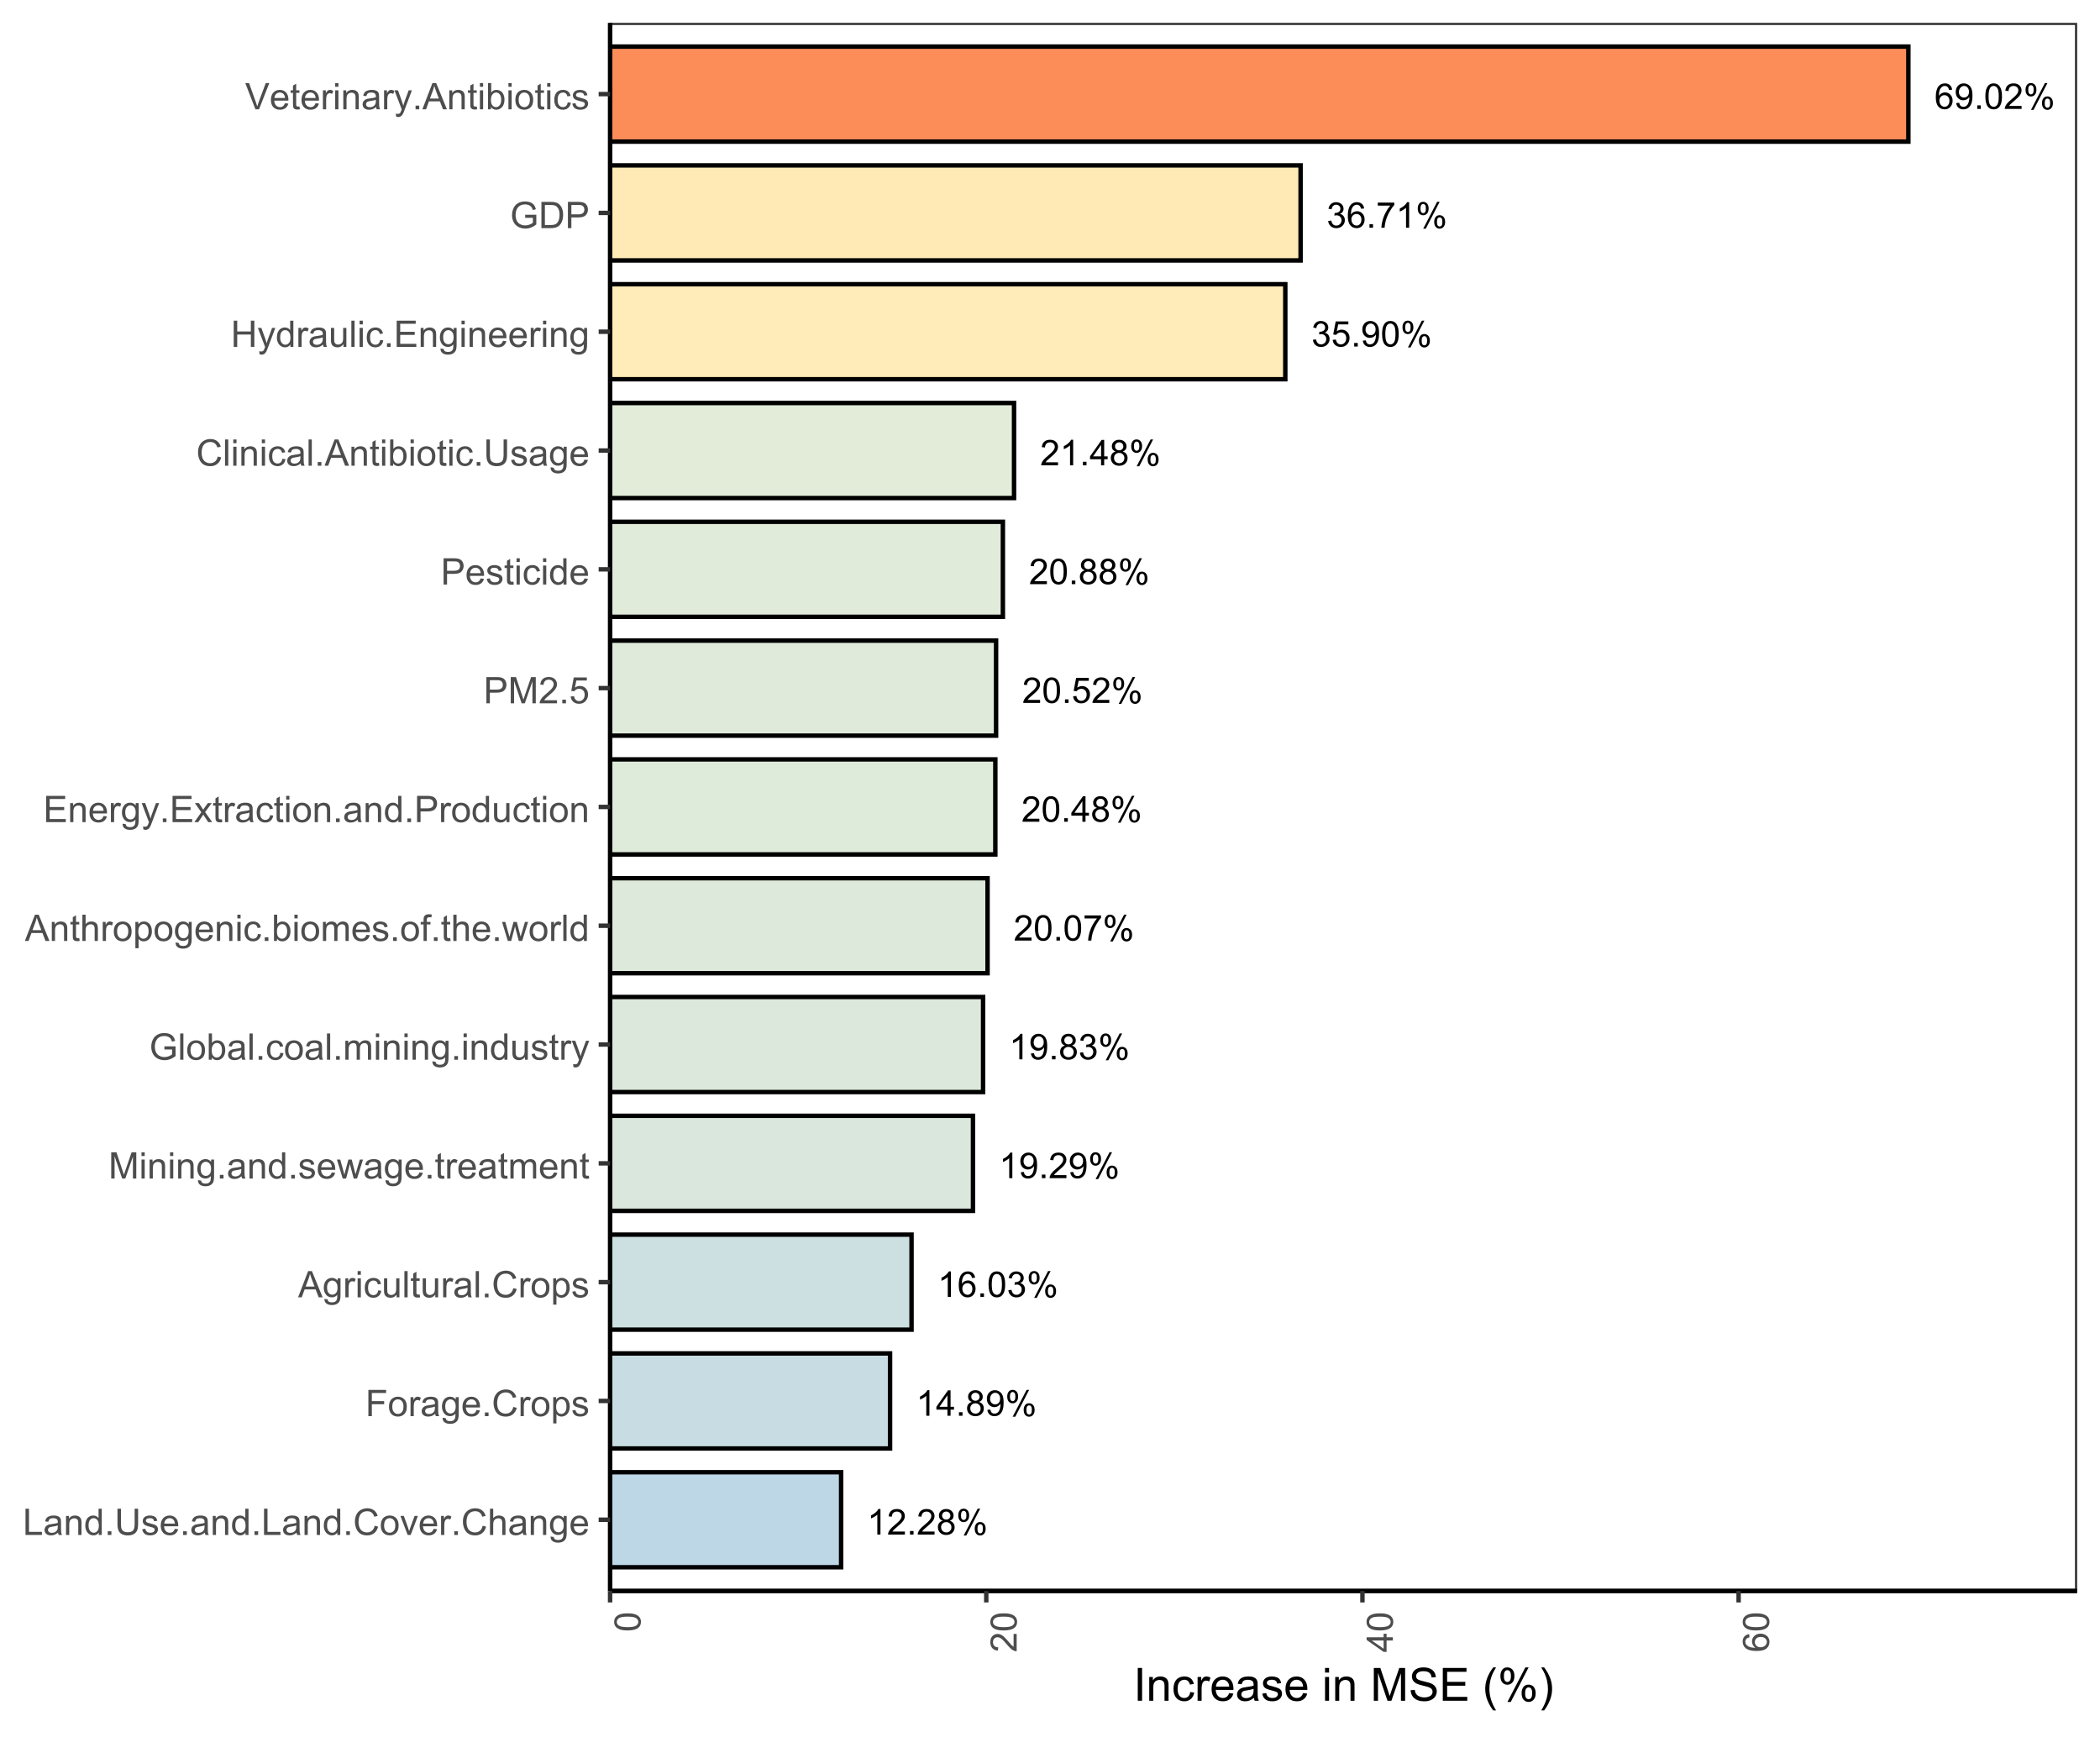 <?xml version="1.0" encoding="UTF-8"?>
<svg xmlns="http://www.w3.org/2000/svg" xmlns:xlink="http://www.w3.org/1999/xlink" width="504" height="417" viewBox="0 0 504 417">
<defs>
<g>
<g id="glyph-0-0">
<path d="M 4.246 -4.613 L 3.5 -4.555 C 3.434 -4.852 3.34 -5.062 3.219 -5.199 C 3.016 -5.41 2.766 -5.52 2.469 -5.52 C 2.227 -5.52 2.02 -5.453 1.84 -5.316 C 1.602 -5.145 1.414 -4.895 1.281 -4.562 C 1.145 -4.234 1.074 -3.762 1.066 -3.152 C 1.246 -3.426 1.469 -3.629 1.73 -3.762 C 1.992 -3.898 2.266 -3.965 2.551 -3.965 C 3.051 -3.965 3.477 -3.781 3.828 -3.41 C 4.18 -3.043 4.355 -2.566 4.355 -1.984 C 4.355 -1.602 4.273 -1.242 4.109 -0.914 C 3.941 -0.586 3.715 -0.332 3.426 -0.16 C 3.137 0.016 2.809 0.105 2.441 0.105 C 1.816 0.105 1.309 -0.125 0.914 -0.586 C 0.52 -1.047 0.32 -1.805 0.32 -2.859 C 0.32 -4.039 0.539 -4.898 0.977 -5.434 C 1.355 -5.902 1.867 -6.137 2.512 -6.137 C 2.992 -6.137 3.387 -6 3.695 -5.73 C 4 -5.461 4.188 -5.09 4.246 -4.613 M 1.184 -1.98 C 1.184 -1.723 1.238 -1.473 1.348 -1.238 C 1.457 -1 1.613 -0.82 1.809 -0.699 C 2.008 -0.574 2.215 -0.512 2.43 -0.512 C 2.746 -0.512 3.02 -0.641 3.246 -0.895 C 3.477 -1.152 3.59 -1.5 3.59 -1.938 C 3.59 -2.359 3.477 -2.691 3.25 -2.938 C 3.027 -3.18 2.742 -3.301 2.402 -3.301 C 2.062 -3.301 1.773 -3.18 1.539 -2.938 C 1.301 -2.691 1.184 -2.375 1.184 -1.98 Z M 1.184 -1.98 "/>
</g>
<g id="glyph-0-1">
<path d="M 0.469 -1.414 L 1.188 -1.48 C 1.25 -1.141 1.367 -0.895 1.539 -0.742 C 1.711 -0.59 1.93 -0.512 2.199 -0.512 C 2.43 -0.512 2.633 -0.566 2.809 -0.672 C 2.98 -0.777 3.125 -0.918 3.234 -1.094 C 3.344 -1.27 3.438 -1.508 3.512 -1.809 C 3.59 -2.109 3.625 -2.414 3.625 -2.727 C 3.625 -2.758 3.625 -2.809 3.621 -2.875 C 3.473 -2.637 3.266 -2.441 3.008 -2.293 C 2.746 -2.145 2.465 -2.07 2.164 -2.07 C 1.656 -2.07 1.23 -2.254 0.879 -2.621 C 0.531 -2.988 0.355 -3.473 0.355 -4.07 C 0.355 -4.691 0.535 -5.191 0.902 -5.566 C 1.27 -5.945 1.727 -6.137 2.277 -6.137 C 2.672 -6.137 3.035 -6.027 3.367 -5.812 C 3.695 -5.602 3.945 -5.297 4.117 -4.898 C 4.285 -4.504 4.371 -3.93 4.371 -3.18 C 4.371 -2.398 4.289 -1.777 4.117 -1.316 C 3.949 -0.852 3.695 -0.5 3.363 -0.258 C 3.027 -0.016 2.633 0.105 2.184 0.105 C 1.707 0.105 1.316 -0.027 1.012 -0.293 C 0.711 -0.559 0.527 -0.934 0.469 -1.414 M 3.539 -4.109 C 3.539 -4.539 3.426 -4.883 3.195 -5.137 C 2.965 -5.387 2.691 -5.516 2.367 -5.516 C 2.035 -5.516 1.742 -5.379 1.496 -5.105 C 1.25 -4.832 1.125 -4.48 1.125 -4.047 C 1.125 -3.656 1.242 -3.344 1.477 -3.098 C 1.711 -2.855 2.004 -2.734 2.348 -2.734 C 2.695 -2.734 2.98 -2.855 3.203 -3.098 C 3.426 -3.344 3.539 -3.68 3.539 -4.109 Z M 3.539 -4.109 "/>
</g>
<g id="glyph-0-2">
<path d="M 0.773 0 L 0.773 -0.855 L 1.629 -0.855 L 1.629 0 Z M 0.773 0 "/>
</g>
<g id="glyph-0-3">
<path d="M 0.355 -3.012 C 0.355 -3.734 0.43 -4.316 0.578 -4.758 C 0.727 -5.199 0.945 -5.539 1.238 -5.777 C 1.531 -6.016 1.902 -6.137 2.348 -6.137 C 2.676 -6.137 2.961 -6.07 3.211 -5.938 C 3.457 -5.805 3.66 -5.613 3.82 -5.367 C 3.984 -5.117 4.109 -4.816 4.203 -4.457 C 4.293 -4.102 4.34 -3.617 4.34 -3.012 C 4.34 -2.297 4.266 -1.719 4.117 -1.277 C 3.969 -0.836 3.75 -0.496 3.457 -0.258 C 3.164 -0.016 2.793 0.105 2.348 0.105 C 1.758 0.105 1.293 -0.105 0.957 -0.531 C 0.555 -1.039 0.355 -1.867 0.355 -3.012 M 1.125 -3.012 C 1.125 -2.012 1.242 -1.344 1.477 -1.012 C 1.711 -0.68 2.004 -0.512 2.348 -0.512 C 2.691 -0.512 2.98 -0.68 3.215 -1.012 C 3.449 -1.348 3.566 -2.012 3.566 -3.012 C 3.566 -4.02 3.449 -4.688 3.215 -5.02 C 2.98 -5.348 2.688 -5.516 2.34 -5.516 C 1.992 -5.516 1.719 -5.367 1.512 -5.078 C 1.254 -4.703 1.125 -4.016 1.125 -3.012 Z M 1.125 -3.012 "/>
</g>
<g id="glyph-0-4">
<path d="M 4.297 -0.723 L 4.297 0 L 0.258 0 C 0.254 -0.18 0.281 -0.355 0.348 -0.52 C 0.449 -0.797 0.613 -1.066 0.84 -1.332 C 1.066 -1.602 1.395 -1.91 1.82 -2.258 C 2.484 -2.805 2.934 -3.234 3.168 -3.555 C 3.402 -3.871 3.52 -4.172 3.52 -4.457 C 3.52 -4.754 3.41 -5.004 3.199 -5.207 C 2.984 -5.41 2.711 -5.516 2.367 -5.516 C 2.008 -5.516 1.719 -5.406 1.5 -5.188 C 1.285 -4.973 1.176 -4.672 1.172 -4.289 L 0.398 -4.367 C 0.453 -4.941 0.652 -5.383 0.996 -5.684 C 1.34 -5.984 1.805 -6.137 2.383 -6.137 C 2.969 -6.137 3.434 -5.973 3.777 -5.648 C 4.117 -5.324 4.289 -4.918 4.289 -4.438 C 4.289 -4.195 4.238 -3.953 4.141 -3.719 C 4.039 -3.48 3.871 -3.234 3.641 -2.973 C 3.41 -2.711 3.023 -2.352 2.484 -1.895 C 2.035 -1.52 1.746 -1.262 1.617 -1.129 C 1.488 -0.992 1.383 -0.855 1.301 -0.723 Z M 4.297 -0.723 "/>
</g>
<g id="glyph-0-5">
<path d="M 0.496 -4.645 C 0.496 -5.078 0.605 -5.449 0.824 -5.754 C 1.043 -6.062 1.363 -6.215 1.781 -6.215 C 2.164 -6.215 2.48 -6.078 2.73 -5.805 C 2.984 -5.531 3.109 -5.129 3.109 -4.598 C 3.109 -4.082 2.98 -3.684 2.727 -3.402 C 2.473 -3.125 2.16 -2.984 1.789 -2.984 C 1.418 -2.984 1.109 -3.121 0.863 -3.398 C 0.617 -3.672 0.496 -4.086 0.496 -4.645 M 1.801 -5.699 C 1.613 -5.699 1.461 -5.617 1.336 -5.457 C 1.211 -5.293 1.148 -5 1.148 -4.566 C 1.148 -4.176 1.211 -3.902 1.34 -3.742 C 1.465 -3.582 1.617 -3.5 1.801 -3.5 C 1.988 -3.5 2.145 -3.582 2.27 -3.742 C 2.395 -3.902 2.453 -4.199 2.453 -4.625 C 2.453 -5.02 2.391 -5.297 2.266 -5.457 C 2.141 -5.617 1.988 -5.699 1.801 -5.699 M 1.805 0.227 L 5.148 -6.215 L 5.754 -6.215 L 2.426 0.227 L 1.805 0.227 M 4.445 -1.434 C 4.445 -1.871 4.559 -2.246 4.777 -2.547 C 4.996 -2.852 5.316 -3.004 5.734 -3.004 C 6.117 -3.004 6.438 -2.867 6.688 -2.594 C 6.938 -2.32 7.066 -1.918 7.066 -1.387 C 7.066 -0.871 6.938 -0.473 6.684 -0.195 C 6.43 0.086 6.113 0.227 5.738 0.227 C 5.371 0.227 5.062 0.086 4.816 -0.191 C 4.57 -0.465 4.445 -0.879 4.445 -1.434 M 5.754 -2.488 C 5.566 -2.488 5.41 -2.406 5.285 -2.246 C 5.164 -2.086 5.102 -1.789 5.102 -1.359 C 5.102 -0.969 5.164 -0.695 5.289 -0.535 C 5.414 -0.371 5.566 -0.293 5.75 -0.293 C 5.945 -0.293 6.102 -0.371 6.227 -0.535 C 6.348 -0.695 6.41 -0.988 6.41 -1.418 C 6.41 -1.812 6.348 -2.09 6.223 -2.25 C 6.098 -2.41 5.941 -2.488 5.754 -2.488 Z M 5.754 -2.488 "/>
</g>
<g id="glyph-0-6">
</g>
<g id="glyph-0-7">
<path d="M 0.359 -1.613 L 1.109 -1.715 C 1.195 -1.289 1.34 -0.98 1.547 -0.793 C 1.754 -0.605 2.008 -0.512 2.305 -0.512 C 2.656 -0.512 2.957 -0.637 3.199 -0.879 C 3.441 -1.125 3.562 -1.426 3.562 -1.789 C 3.562 -2.133 3.449 -2.418 3.227 -2.641 C 3 -2.863 2.715 -2.977 2.367 -2.977 C 2.227 -2.977 2.051 -2.949 1.84 -2.891 L 1.922 -3.551 C 1.973 -3.547 2.012 -3.543 2.043 -3.543 C 2.363 -3.543 2.648 -3.625 2.906 -3.793 C 3.16 -3.961 3.289 -4.215 3.289 -4.562 C 3.289 -4.84 3.195 -5.066 3.008 -5.246 C 2.824 -5.43 2.582 -5.52 2.289 -5.52 C 1.996 -5.52 1.754 -5.426 1.559 -5.242 C 1.363 -5.059 1.238 -4.785 1.184 -4.418 L 0.434 -4.551 C 0.523 -5.055 0.734 -5.445 1.059 -5.719 C 1.383 -5.996 1.789 -6.137 2.273 -6.137 C 2.605 -6.137 2.91 -6.062 3.191 -5.922 C 3.473 -5.777 3.688 -5.582 3.836 -5.336 C 3.984 -5.086 4.059 -4.824 4.059 -4.547 C 4.059 -4.281 3.988 -4.043 3.848 -3.824 C 3.707 -3.609 3.496 -3.438 3.219 -3.309 C 3.578 -3.227 3.859 -3.055 4.059 -2.789 C 4.258 -2.527 4.359 -2.199 4.359 -1.805 C 4.359 -1.27 4.164 -0.82 3.777 -0.449 C 3.387 -0.078 2.895 0.109 2.301 0.109 C 1.766 0.109 1.32 -0.051 0.965 -0.371 C 0.609 -0.691 0.41 -1.105 0.359 -1.613 Z M 0.359 -1.613 "/>
</g>
<g id="glyph-0-8">
<path d="M 0.402 -5.309 L 0.402 -6.031 L 4.359 -6.031 L 4.359 -5.449 C 3.969 -5.035 3.586 -4.484 3.203 -3.797 C 2.82 -3.109 2.527 -2.406 2.316 -1.68 C 2.168 -1.168 2.07 -0.609 2.031 0 L 1.258 0 C 1.266 -0.48 1.363 -1.062 1.543 -1.742 C 1.723 -2.422 1.98 -3.078 2.32 -3.711 C 2.656 -4.344 3.016 -4.875 3.398 -5.309 Z M 0.402 -5.309 "/>
</g>
<g id="glyph-0-9">
<path d="M 3.18 0 L 2.43 0 L 2.43 -4.781 C 2.25 -4.609 2.012 -4.438 1.719 -4.266 C 1.426 -4.09 1.164 -3.961 0.93 -3.875 L 0.93 -4.602 C 1.348 -4.797 1.715 -5.039 2.031 -5.316 C 2.344 -5.598 2.566 -5.871 2.695 -6.137 L 3.18 -6.137 Z M 3.18 0 "/>
</g>
<g id="glyph-0-10">
<path d="M 0.355 -1.602 L 1.141 -1.668 C 1.199 -1.285 1.336 -0.996 1.547 -0.801 C 1.762 -0.609 2.016 -0.512 2.316 -0.512 C 2.68 -0.512 2.984 -0.648 3.234 -0.922 C 3.484 -1.195 3.609 -1.555 3.609 -2.004 C 3.609 -2.434 3.488 -2.77 3.25 -3.016 C 3.008 -3.266 2.695 -3.387 2.305 -3.387 C 2.062 -3.387 1.844 -3.332 1.652 -3.223 C 1.457 -3.113 1.305 -2.973 1.191 -2.797 L 0.488 -2.887 L 1.078 -6.027 L 4.117 -6.027 L 4.117 -5.309 L 1.68 -5.309 L 1.352 -3.668 C 1.719 -3.922 2.102 -4.051 2.504 -4.051 C 3.039 -4.051 3.488 -3.867 3.855 -3.496 C 4.223 -3.129 4.406 -2.652 4.406 -2.07 C 4.406 -1.52 4.246 -1.039 3.922 -0.637 C 3.531 -0.145 2.996 0.105 2.316 0.105 C 1.762 0.105 1.309 -0.051 0.957 -0.363 C 0.605 -0.672 0.402 -1.086 0.355 -1.602 Z M 0.355 -1.602 "/>
</g>
<g id="glyph-0-11">
<path d="M 2.758 0 L 2.758 -1.465 L 0.109 -1.465 L 0.109 -2.152 L 2.898 -6.109 L 3.508 -6.109 L 3.508 -2.152 L 4.336 -2.152 L 4.336 -1.465 L 3.508 -1.465 L 3.508 0 L 2.758 0 M 2.758 -2.152 L 2.758 -4.906 L 0.848 -2.152 Z M 2.758 -2.152 "/>
</g>
<g id="glyph-0-12">
<path d="M 1.508 -3.312 C 1.199 -3.426 0.969 -3.59 0.816 -3.801 C 0.668 -4.012 0.594 -4.266 0.594 -4.559 C 0.594 -5.004 0.75 -5.379 1.07 -5.68 C 1.391 -5.984 1.816 -6.137 2.348 -6.137 C 2.879 -6.137 3.309 -5.98 3.633 -5.672 C 3.961 -5.359 4.121 -4.984 4.121 -4.539 C 4.121 -4.254 4.047 -4.008 3.898 -3.801 C 3.75 -3.59 3.523 -3.426 3.223 -3.312 C 3.598 -3.191 3.883 -2.992 4.078 -2.723 C 4.273 -2.449 4.371 -2.125 4.371 -1.746 C 4.371 -1.223 4.188 -0.785 3.816 -0.43 C 3.449 -0.074 2.961 0.105 2.359 0.105 C 1.758 0.105 1.27 -0.074 0.898 -0.43 C 0.531 -0.789 0.348 -1.234 0.348 -1.766 C 0.348 -2.164 0.445 -2.496 0.648 -2.766 C 0.848 -3.035 1.137 -3.215 1.508 -3.312 M 1.359 -4.586 C 1.359 -4.297 1.453 -4.059 1.637 -3.875 C 1.824 -3.691 2.066 -3.602 2.363 -3.602 C 2.652 -3.602 2.891 -3.691 3.074 -3.875 C 3.258 -4.055 3.352 -4.277 3.352 -4.543 C 3.352 -4.816 3.254 -5.051 3.066 -5.238 C 2.875 -5.426 2.637 -5.52 2.355 -5.52 C 2.07 -5.52 1.832 -5.426 1.641 -5.242 C 1.453 -5.059 1.359 -4.84 1.359 -4.586 M 1.117 -1.762 C 1.117 -1.551 1.168 -1.344 1.27 -1.141 C 1.371 -0.941 1.52 -0.785 1.723 -0.676 C 1.922 -0.566 2.137 -0.512 2.367 -0.512 C 2.727 -0.512 3.023 -0.629 3.254 -0.859 C 3.488 -1.09 3.605 -1.383 3.605 -1.738 C 3.605 -2.098 3.484 -2.398 3.246 -2.633 C 3.004 -2.871 2.703 -2.988 2.344 -2.988 C 1.988 -2.988 1.695 -2.871 1.465 -2.637 C 1.234 -2.406 1.117 -2.113 1.117 -1.762 Z M 1.117 -1.762 "/>
</g>
<g id="glyph-1-0">
<path d="M 0.645 0 L 0.645 -6.301 L 1.477 -6.301 L 1.477 -0.742 L 4.582 -0.742 L 4.582 0 Z M 0.645 0 "/>
</g>
<g id="glyph-1-1">
<path d="M 3.559 -0.562 C 3.27 -0.32 2.996 -0.148 2.73 -0.047 C 2.465 0.055 2.18 0.102 1.879 0.102 C 1.375 0.102 0.992 -0.02 0.723 -0.266 C 0.453 -0.508 0.316 -0.82 0.316 -1.203 C 0.316 -1.426 0.367 -1.629 0.469 -1.816 C 0.57 -2 0.707 -2.148 0.871 -2.262 C 1.035 -2.371 1.219 -2.457 1.426 -2.516 C 1.578 -2.555 1.809 -2.594 2.113 -2.629 C 2.738 -2.703 3.199 -2.793 3.492 -2.895 C 3.496 -3.004 3.496 -3.07 3.496 -3.098 C 3.496 -3.414 3.426 -3.637 3.277 -3.766 C 3.082 -3.938 2.789 -4.027 2.398 -4.027 C 2.035 -4.027 1.766 -3.961 1.594 -3.836 C 1.418 -3.707 1.289 -3.48 1.207 -3.16 L 0.453 -3.262 C 0.52 -3.586 0.633 -3.848 0.789 -4.047 C 0.949 -4.246 1.176 -4.398 1.473 -4.504 C 1.773 -4.613 2.117 -4.668 2.508 -4.668 C 2.898 -4.668 3.215 -4.621 3.461 -4.527 C 3.703 -4.438 3.883 -4.32 3.996 -4.184 C 4.109 -4.043 4.191 -3.867 4.238 -3.656 C 4.262 -3.523 4.273 -3.289 4.273 -2.945 L 4.273 -1.914 C 4.273 -1.191 4.293 -0.738 4.324 -0.547 C 4.359 -0.355 4.422 -0.176 4.52 0 L 3.711 0 C 3.633 -0.16 3.582 -0.348 3.559 -0.562 M 3.492 -2.289 C 3.211 -2.176 2.793 -2.078 2.23 -2 C 1.91 -1.953 1.688 -1.902 1.555 -1.844 C 1.422 -1.785 1.32 -1.703 1.25 -1.594 C 1.18 -1.48 1.145 -1.359 1.145 -1.227 C 1.145 -1.02 1.223 -0.848 1.379 -0.711 C 1.535 -0.57 1.762 -0.504 2.062 -0.504 C 2.359 -0.504 2.625 -0.566 2.859 -0.699 C 3.09 -0.828 3.262 -1.008 3.367 -1.234 C 3.453 -1.406 3.492 -1.664 3.492 -2.008 Z M 3.492 -2.289 "/>
</g>
<g id="glyph-1-2">
<path d="M 0.578 0 L 0.578 -4.562 L 1.277 -4.562 L 1.277 -3.914 C 1.609 -4.414 2.094 -4.668 2.727 -4.668 C 3.004 -4.668 3.258 -4.617 3.488 -4.52 C 3.719 -4.418 3.891 -4.289 4.004 -4.129 C 4.121 -3.969 4.199 -3.777 4.246 -3.559 C 4.273 -3.414 4.289 -3.164 4.289 -2.805 L 4.289 0 L 3.516 0 L 3.516 -2.777 C 3.516 -3.09 3.484 -3.328 3.426 -3.484 C 3.363 -3.641 3.258 -3.762 3.105 -3.855 C 2.953 -3.949 2.773 -3.996 2.566 -3.996 C 2.234 -3.996 1.953 -3.891 1.711 -3.684 C 1.473 -3.473 1.352 -3.078 1.352 -2.492 L 1.352 0 Z M 0.578 0 "/>
</g>
<g id="glyph-1-3">
<path d="M 3.539 0 L 3.539 -0.574 C 3.25 -0.125 2.824 0.102 2.266 0.102 C 1.902 0.102 1.566 0.004 1.262 -0.199 C 0.957 -0.398 0.719 -0.68 0.551 -1.039 C 0.383 -1.398 0.301 -1.809 0.301 -2.277 C 0.301 -2.734 0.375 -3.145 0.527 -3.516 C 0.68 -3.887 0.906 -4.172 1.211 -4.371 C 1.516 -4.566 1.855 -4.668 2.23 -4.668 C 2.504 -4.668 2.75 -4.609 2.965 -4.492 C 3.18 -4.375 3.355 -4.227 3.488 -4.039 L 3.488 -6.301 L 4.258 -6.301 L 4.258 0 L 3.539 0 M 1.094 -2.277 C 1.094 -1.691 1.219 -1.258 1.465 -0.969 C 1.711 -0.676 2.004 -0.531 2.336 -0.531 C 2.676 -0.531 2.961 -0.672 3.199 -0.949 C 3.434 -1.223 3.555 -1.645 3.555 -2.211 C 3.555 -2.836 3.434 -3.297 3.191 -3.59 C 2.953 -3.879 2.656 -4.027 2.305 -4.027 C 1.961 -4.027 1.672 -3.887 1.441 -3.605 C 1.211 -3.324 1.094 -2.883 1.094 -2.277 Z M 1.094 -2.277 "/>
</g>
<g id="glyph-1-4">
<path d="M 0.801 0 L 0.801 -0.883 L 1.68 -0.883 L 1.68 0 Z M 0.801 0 "/>
</g>
<g id="glyph-1-5">
<path d="M 4.812 -6.301 L 5.645 -6.301 L 5.645 -2.66 C 5.645 -2.027 5.574 -1.523 5.43 -1.152 C 5.289 -0.777 5.031 -0.477 4.656 -0.242 C 4.281 -0.008 3.793 0.109 3.184 0.109 C 2.594 0.109 2.109 0.004 1.734 -0.199 C 1.359 -0.402 1.094 -0.695 0.934 -1.082 C 0.773 -1.465 0.691 -1.992 0.691 -2.66 L 0.691 -6.301 L 1.527 -6.301 L 1.527 -2.664 C 1.527 -2.117 1.578 -1.715 1.68 -1.453 C 1.781 -1.195 1.953 -0.996 2.203 -0.855 C 2.449 -0.715 2.754 -0.645 3.109 -0.645 C 3.723 -0.645 4.16 -0.785 4.422 -1.062 C 4.684 -1.34 4.812 -1.875 4.812 -2.664 Z M 4.812 -6.301 "/>
</g>
<g id="glyph-1-6">
<path d="M 0.27 -1.363 L 1.035 -1.484 C 1.078 -1.176 1.199 -0.941 1.395 -0.777 C 1.59 -0.613 1.863 -0.531 2.219 -0.531 C 2.574 -0.531 2.836 -0.605 3.008 -0.75 C 3.18 -0.895 3.266 -1.062 3.266 -1.258 C 3.266 -1.434 3.191 -1.57 3.039 -1.672 C 2.934 -1.742 2.668 -1.828 2.246 -1.934 C 1.68 -2.078 1.285 -2.199 1.066 -2.305 C 0.848 -2.41 0.684 -2.555 0.57 -2.738 C 0.457 -2.926 0.398 -3.129 0.398 -3.352 C 0.398 -3.555 0.445 -3.742 0.539 -3.918 C 0.633 -4.09 0.758 -4.234 0.918 -4.348 C 1.039 -4.438 1.203 -4.512 1.41 -4.574 C 1.621 -4.637 1.844 -4.668 2.078 -4.668 C 2.438 -4.668 2.754 -4.613 3.023 -4.512 C 3.293 -4.41 3.492 -4.27 3.621 -4.094 C 3.75 -3.918 3.84 -3.68 3.891 -3.387 L 3.133 -3.281 C 3.098 -3.52 3 -3.699 2.832 -3.832 C 2.668 -3.965 2.438 -4.031 2.137 -4.031 C 1.781 -4.031 1.527 -3.973 1.375 -3.855 C 1.223 -3.738 1.148 -3.598 1.148 -3.441 C 1.148 -3.34 1.18 -3.25 1.242 -3.172 C 1.305 -3.09 1.402 -3.02 1.539 -2.965 C 1.617 -2.938 1.844 -2.871 2.223 -2.766 C 2.77 -2.621 3.148 -2.5 3.367 -2.41 C 3.582 -2.316 3.754 -2.18 3.875 -2.004 C 4 -1.824 4.059 -1.605 4.062 -1.34 C 4.059 -1.082 3.984 -0.84 3.836 -0.613 C 3.684 -0.383 3.469 -0.207 3.184 -0.082 C 2.902 0.039 2.578 0.102 2.223 0.102 C 1.629 0.102 1.176 -0.02 0.867 -0.266 C 0.555 -0.512 0.355 -0.879 0.27 -1.363 Z M 0.27 -1.363 "/>
</g>
<g id="glyph-1-7">
<path d="M 3.703 -1.469 L 4.504 -1.371 C 4.379 -0.902 4.145 -0.543 3.805 -0.285 C 3.461 -0.027 3.027 0.102 2.496 0.102 C 1.828 0.102 1.301 -0.102 0.91 -0.512 C 0.52 -0.926 0.32 -1.5 0.32 -2.242 C 0.32 -3.012 0.52 -3.605 0.914 -4.031 C 1.312 -4.453 1.824 -4.668 2.453 -4.668 C 3.062 -4.668 3.562 -4.457 3.949 -4.043 C 4.336 -3.629 4.527 -3.043 4.527 -2.289 C 4.527 -2.246 4.527 -2.176 4.523 -2.086 L 1.121 -2.086 C 1.148 -1.582 1.293 -1.199 1.547 -0.934 C 1.801 -0.664 2.121 -0.531 2.5 -0.531 C 2.785 -0.531 3.027 -0.605 3.227 -0.758 C 3.426 -0.906 3.586 -1.145 3.703 -1.469 M 1.164 -2.719 L 3.711 -2.719 C 3.68 -3.105 3.582 -3.391 3.422 -3.582 C 3.176 -3.883 2.855 -4.031 2.461 -4.031 C 2.105 -4.031 1.809 -3.91 1.566 -3.676 C 1.324 -3.438 1.191 -3.117 1.164 -2.719 Z M 1.164 -2.719 "/>
</g>
<g id="glyph-1-8">
<path d="M 5.172 -2.207 L 6.008 -2 C 5.832 -1.312 5.52 -0.793 5.062 -0.434 C 4.609 -0.074 4.055 0.109 3.398 0.109 C 2.719 0.109 2.168 -0.031 1.742 -0.309 C 1.316 -0.582 0.992 -0.984 0.77 -1.508 C 0.551 -2.031 0.438 -2.594 0.438 -3.195 C 0.438 -3.852 0.562 -4.426 0.812 -4.914 C 1.066 -5.402 1.422 -5.773 1.883 -6.027 C 2.348 -6.281 2.855 -6.406 3.41 -6.406 C 4.043 -6.406 4.57 -6.246 5 -5.926 C 5.43 -5.605 5.73 -5.152 5.898 -4.57 L 5.078 -4.379 C 4.934 -4.836 4.723 -5.172 4.441 -5.379 C 4.164 -5.59 3.816 -5.695 3.395 -5.695 C 2.91 -5.695 2.504 -5.578 2.18 -5.344 C 1.855 -5.113 1.629 -4.801 1.496 -4.41 C 1.363 -4.02 1.297 -3.617 1.297 -3.203 C 1.297 -2.664 1.375 -2.199 1.531 -1.797 C 1.688 -1.398 1.93 -1.102 2.262 -0.902 C 2.59 -0.703 2.945 -0.605 3.332 -0.605 C 3.797 -0.605 4.191 -0.742 4.516 -1.008 C 4.84 -1.277 5.059 -1.68 5.172 -2.207 Z M 5.172 -2.207 "/>
</g>
<g id="glyph-1-9">
<path d="M 0.293 -2.281 C 0.293 -3.125 0.527 -3.754 0.996 -4.16 C 1.391 -4.496 1.867 -4.668 2.434 -4.668 C 3.059 -4.668 3.57 -4.461 3.969 -4.051 C 4.367 -3.641 4.566 -3.07 4.566 -2.348 C 4.566 -1.758 4.48 -1.297 4.305 -0.961 C 4.129 -0.625 3.871 -0.363 3.535 -0.176 C 3.199 0.012 2.832 0.102 2.434 0.102 C 1.793 0.102 1.277 -0.102 0.883 -0.512 C 0.488 -0.922 0.293 -1.512 0.293 -2.281 M 1.086 -2.281 C 1.086 -1.699 1.215 -1.258 1.469 -0.969 C 1.723 -0.68 2.047 -0.531 2.434 -0.531 C 2.816 -0.531 3.137 -0.68 3.391 -0.973 C 3.645 -1.262 3.773 -1.707 3.773 -2.309 C 3.773 -2.871 3.645 -3.301 3.387 -3.59 C 3.133 -3.879 2.812 -4.027 2.434 -4.027 C 2.047 -4.027 1.723 -3.883 1.469 -3.594 C 1.215 -3.305 1.086 -2.867 1.086 -2.281 Z M 1.086 -2.281 "/>
</g>
<g id="glyph-1-10">
<path d="M 1.848 0 L 0.113 -4.562 L 0.93 -4.562 L 1.906 -1.832 C 2.016 -1.535 2.109 -1.23 2.199 -0.91 C 2.27 -1.152 2.363 -1.441 2.488 -1.777 L 3.504 -4.562 L 4.297 -4.562 L 2.57 0 Z M 1.848 0 "/>
</g>
<g id="glyph-1-11">
<path d="M 0.57 0 L 0.57 -4.562 L 1.266 -4.562 L 1.266 -3.871 C 1.445 -4.195 1.609 -4.41 1.758 -4.512 C 1.91 -4.613 2.074 -4.668 2.258 -4.668 C 2.516 -4.668 2.781 -4.582 3.051 -4.418 L 2.785 -3.699 C 2.594 -3.812 2.406 -3.867 2.219 -3.867 C 2.047 -3.867 1.895 -3.816 1.762 -3.715 C 1.629 -3.613 1.531 -3.473 1.473 -3.293 C 1.387 -3.016 1.344 -2.715 1.344 -2.391 L 1.344 0 Z M 0.57 0 "/>
</g>
<g id="glyph-1-12">
<path d="M 0.578 0 L 0.578 -6.301 L 1.352 -6.301 L 1.352 -4.039 C 1.715 -4.457 2.168 -4.668 2.719 -4.668 C 3.059 -4.668 3.352 -4.602 3.602 -4.465 C 3.852 -4.332 4.027 -4.148 4.137 -3.914 C 4.242 -3.68 4.297 -3.34 4.297 -2.891 L 4.297 0 L 3.523 0 L 3.523 -2.891 C 3.523 -3.277 3.441 -3.559 3.273 -3.734 C 3.105 -3.914 2.867 -4 2.562 -4 C 2.332 -4 2.117 -3.941 1.914 -3.82 C 1.711 -3.703 1.57 -3.543 1.484 -3.34 C 1.398 -3.137 1.352 -2.855 1.352 -2.496 L 1.352 0 Z M 0.578 0 "/>
</g>
<g id="glyph-1-13">
<path d="M 0.438 0.379 L 1.191 0.488 C 1.223 0.723 1.309 0.891 1.453 0.996 C 1.645 1.141 1.906 1.211 2.238 1.211 C 2.598 1.211 2.875 1.141 3.066 0.996 C 3.262 0.855 3.395 0.652 3.465 0.395 C 3.504 0.238 3.523 -0.094 3.52 -0.598 C 3.18 -0.199 2.762 0 2.258 0 C 1.629 0 1.145 -0.227 0.801 -0.68 C 0.457 -1.133 0.285 -1.676 0.285 -2.309 C 0.285 -2.742 0.363 -3.145 0.52 -3.512 C 0.676 -3.879 0.906 -4.164 1.207 -4.367 C 1.504 -4.566 1.855 -4.668 2.262 -4.668 C 2.797 -4.668 3.242 -4.449 3.594 -4.012 L 3.594 -4.562 L 4.305 -4.562 L 4.305 -0.617 C 4.305 0.09 4.234 0.594 4.09 0.891 C 3.945 1.188 3.715 1.422 3.402 1.594 C 3.086 1.766 2.703 1.852 2.242 1.852 C 1.699 1.852 1.258 1.73 0.926 1.484 C 0.59 1.238 0.426 0.871 0.438 0.379 M 1.078 -2.363 C 1.078 -1.766 1.199 -1.328 1.434 -1.055 C 1.672 -0.777 1.973 -0.641 2.328 -0.641 C 2.684 -0.641 2.98 -0.777 3.223 -1.051 C 3.465 -1.324 3.582 -1.754 3.582 -2.336 C 3.582 -2.895 3.461 -3.316 3.211 -3.602 C 2.965 -3.883 2.664 -4.027 2.316 -4.027 C 1.973 -4.027 1.68 -3.887 1.441 -3.605 C 1.199 -3.328 1.078 -2.914 1.078 -2.363 Z M 1.078 -2.363 "/>
</g>
<g id="glyph-1-14">
<path d="M 0.723 0 L 0.723 -6.301 L 4.973 -6.301 L 4.973 -5.555 L 1.555 -5.555 L 1.555 -3.605 L 4.512 -3.605 L 4.512 -2.863 L 1.555 -2.863 L 1.555 0 Z M 0.723 0 "/>
</g>
<g id="glyph-1-15">
<path d="M 0.578 1.75 L 0.578 -4.562 L 1.285 -4.562 L 1.285 -3.969 C 1.449 -4.203 1.637 -4.375 1.848 -4.492 C 2.059 -4.609 2.309 -4.668 2.609 -4.668 C 2.996 -4.668 3.34 -4.566 3.641 -4.367 C 3.938 -4.164 4.164 -3.883 4.312 -3.516 C 4.465 -3.152 4.543 -2.75 4.543 -2.316 C 4.543 -1.848 4.457 -1.43 4.289 -1.055 C 4.121 -0.68 3.879 -0.395 3.559 -0.195 C 3.242 0.004 2.906 0.102 2.551 0.102 C 2.293 0.102 2.062 0.047 1.859 -0.059 C 1.652 -0.168 1.484 -0.305 1.352 -0.473 L 1.352 1.75 L 0.578 1.75 M 1.281 -2.258 C 1.281 -1.668 1.398 -1.234 1.637 -0.953 C 1.875 -0.672 2.164 -0.531 2.5 -0.531 C 2.844 -0.531 3.141 -0.68 3.383 -0.969 C 3.629 -1.258 3.75 -1.711 3.75 -2.32 C 3.75 -2.902 3.633 -3.336 3.391 -3.625 C 3.152 -3.914 2.867 -4.059 2.535 -4.062 C 2.207 -4.059 1.914 -3.906 1.66 -3.598 C 1.406 -3.289 1.281 -2.844 1.281 -2.258 Z M 1.281 -2.258 "/>
</g>
<g id="glyph-1-16">
<path d="M -0.012 0 L 2.406 -6.301 L 3.305 -6.301 L 5.883 0 L 4.934 0 L 4.199 -1.906 L 1.562 -1.906 L 0.871 0 L -0.012 0 M 1.805 -2.586 L 3.941 -2.586 L 3.281 -4.332 C 3.082 -4.859 2.934 -5.297 2.836 -5.637 C 2.754 -5.234 2.641 -4.832 2.496 -4.434 Z M 1.805 -2.586 "/>
</g>
<g id="glyph-1-17">
<path d="M 0.586 -5.41 L 0.586 -6.301 L 1.359 -6.301 L 1.359 -5.41 L 0.586 -5.41 M 0.586 0 L 0.586 -4.562 L 1.359 -4.562 L 1.359 0 Z M 0.586 0 "/>
</g>
<g id="glyph-1-18">
<path d="M 3.559 -1.672 L 4.32 -1.574 C 4.234 -1.047 4.023 -0.637 3.68 -0.34 C 3.34 -0.047 2.918 0.102 2.418 0.102 C 1.793 0.102 1.293 -0.102 0.914 -0.508 C 0.535 -0.918 0.344 -1.504 0.344 -2.266 C 0.344 -2.758 0.426 -3.188 0.59 -3.559 C 0.754 -3.926 1 -4.203 1.336 -4.391 C 1.668 -4.574 2.031 -4.668 2.422 -4.668 C 2.918 -4.668 3.324 -4.543 3.641 -4.289 C 3.953 -4.039 4.156 -3.684 4.246 -3.223 L 3.492 -3.105 C 3.422 -3.414 3.297 -3.645 3.113 -3.797 C 2.93 -3.953 2.711 -4.031 2.453 -4.031 C 2.062 -4.031 1.746 -3.891 1.504 -3.613 C 1.262 -3.332 1.141 -2.891 1.141 -2.285 C 1.141 -1.672 1.258 -1.227 1.492 -0.949 C 1.727 -0.672 2.031 -0.531 2.41 -0.531 C 2.715 -0.531 2.969 -0.625 3.172 -0.812 C 3.375 -1 3.504 -1.285 3.559 -1.672 Z M 3.559 -1.672 "/>
</g>
<g id="glyph-1-19">
<path d="M 3.57 0 L 3.57 -0.672 C 3.215 -0.156 2.734 0.102 2.121 0.102 C 1.852 0.102 1.602 0.051 1.367 -0.051 C 1.137 -0.156 0.961 -0.285 0.848 -0.441 C 0.734 -0.598 0.656 -0.789 0.609 -1.016 C 0.578 -1.164 0.562 -1.406 0.562 -1.734 L 0.562 -4.562 L 1.336 -4.562 L 1.336 -2.031 C 1.336 -1.629 1.352 -1.355 1.383 -1.215 C 1.434 -1.012 1.535 -0.852 1.691 -0.738 C 1.852 -0.621 2.047 -0.562 2.277 -0.562 C 2.508 -0.562 2.727 -0.621 2.93 -0.742 C 3.133 -0.859 3.277 -1.023 3.363 -1.227 C 3.445 -1.43 3.488 -1.73 3.488 -2.117 L 3.488 -4.562 L 4.262 -4.562 L 4.262 0 Z M 3.57 0 "/>
</g>
<g id="glyph-1-20">
<path d="M 0.562 0 L 0.562 -6.301 L 1.336 -6.301 L 1.336 0 Z M 0.562 0 "/>
</g>
<g id="glyph-1-21">
<path d="M 2.27 -0.691 L 2.379 -0.008 C 2.164 0.039 1.969 0.059 1.797 0.059 C 1.516 0.059 1.297 0.016 1.145 -0.074 C 0.988 -0.16 0.879 -0.277 0.816 -0.422 C 0.754 -0.566 0.723 -0.871 0.723 -1.336 L 0.723 -3.961 L 0.156 -3.961 L 0.156 -4.562 L 0.723 -4.562 L 0.723 -5.695 L 1.492 -6.156 L 1.492 -4.562 L 2.27 -4.562 L 2.27 -3.961 L 1.492 -3.961 L 1.492 -1.293 C 1.492 -1.074 1.504 -0.93 1.531 -0.867 C 1.559 -0.805 1.602 -0.754 1.664 -0.719 C 1.727 -0.68 1.816 -0.66 1.93 -0.66 C 2.016 -0.66 2.129 -0.672 2.27 -0.691 Z M 2.27 -0.691 "/>
</g>
<g id="glyph-1-22">
<path d="M 0.652 0 L 0.652 -6.301 L 1.906 -6.301 L 3.398 -1.84 C 3.535 -1.422 3.637 -1.113 3.699 -0.906 C 3.77 -1.137 3.883 -1.473 4.035 -1.918 L 5.543 -6.301 L 6.664 -6.301 L 6.664 0 L 5.859 0 L 5.859 -5.273 L 4.031 0 L 3.277 0 L 1.457 -5.363 L 1.457 0 Z M 0.652 0 "/>
</g>
<g id="glyph-1-23">
<path d="M 1.422 0 L 0.027 -4.562 L 0.824 -4.562 L 1.551 -1.93 L 1.82 -0.949 C 1.832 -1 1.914 -1.312 2.059 -1.891 L 2.785 -4.562 L 3.578 -4.562 L 4.262 -1.918 L 4.492 -1.043 L 4.754 -1.926 L 5.535 -4.562 L 6.285 -4.562 L 4.859 0 L 4.055 0 L 3.332 -2.734 L 3.152 -3.512 L 2.23 0 Z M 1.422 0 "/>
</g>
<g id="glyph-1-24">
<path d="M 0.578 0 L 0.578 -4.562 L 1.273 -4.562 L 1.273 -3.922 C 1.414 -4.148 1.605 -4.328 1.844 -4.461 C 2.082 -4.598 2.352 -4.668 2.656 -4.668 C 2.992 -4.668 3.27 -4.598 3.488 -4.457 C 3.703 -4.316 3.855 -4.121 3.945 -3.867 C 4.305 -4.398 4.773 -4.668 5.355 -4.668 C 5.805 -4.668 6.156 -4.543 6.398 -4.289 C 6.641 -4.039 6.762 -3.652 6.762 -3.133 L 6.762 0 L 5.996 0 L 5.996 -2.875 C 5.996 -3.184 5.969 -3.406 5.918 -3.543 C 5.867 -3.68 5.777 -3.789 5.645 -3.871 C 5.516 -3.953 5.359 -3.996 5.184 -3.996 C 4.859 -3.996 4.594 -3.891 4.383 -3.676 C 4.172 -3.461 4.066 -3.121 4.066 -2.652 L 4.066 0 L 3.293 0 L 3.293 -2.965 C 3.293 -3.309 3.227 -3.566 3.102 -3.738 C 2.977 -3.91 2.77 -3.996 2.484 -3.996 C 2.266 -3.996 2.066 -3.938 1.879 -3.824 C 1.695 -3.711 1.562 -3.543 1.477 -3.32 C 1.395 -3.102 1.352 -2.781 1.352 -2.367 L 1.352 0 Z M 0.578 0 "/>
</g>
<g id="glyph-1-25">
<path d="M 3.625 -2.469 L 3.625 -3.211 L 6.297 -3.215 L 6.297 -0.875 C 5.887 -0.551 5.461 -0.305 5.027 -0.141 C 4.594 0.023 4.145 0.109 3.688 0.109 C 3.066 0.109 2.504 -0.023 2 -0.289 C 1.496 -0.555 1.113 -0.938 0.855 -1.441 C 0.598 -1.941 0.469 -2.5 0.469 -3.121 C 0.469 -3.734 0.598 -4.305 0.852 -4.836 C 1.109 -5.367 1.477 -5.762 1.961 -6.02 C 2.441 -6.277 2.996 -6.406 3.621 -6.406 C 4.078 -6.406 4.488 -6.332 4.859 -6.184 C 5.227 -6.039 5.516 -5.832 5.723 -5.57 C 5.934 -5.305 6.09 -4.961 6.199 -4.539 L 5.449 -4.332 C 5.355 -4.652 5.238 -4.902 5.098 -5.086 C 4.957 -5.27 4.754 -5.418 4.496 -5.527 C 4.234 -5.637 3.945 -5.695 3.625 -5.695 C 3.246 -5.695 2.918 -5.637 2.637 -5.52 C 2.359 -5.402 2.137 -5.25 1.965 -5.062 C 1.797 -4.871 1.664 -4.664 1.57 -4.438 C 1.406 -4.051 1.328 -3.625 1.328 -3.172 C 1.328 -2.609 1.426 -2.141 1.617 -1.762 C 1.812 -1.383 2.094 -1.102 2.461 -0.918 C 2.832 -0.734 3.223 -0.645 3.641 -0.645 C 4 -0.645 4.352 -0.715 4.695 -0.852 C 5.039 -0.992 5.301 -1.141 5.477 -1.297 L 5.477 -2.469 Z M 3.625 -2.469 "/>
</g>
<g id="glyph-1-26">
<path d="M 1.293 0 L 0.574 0 L 0.574 -6.301 L 1.348 -6.301 L 1.348 -4.051 C 1.676 -4.461 2.094 -4.668 2.602 -4.668 C 2.879 -4.668 3.145 -4.609 3.398 -4.496 C 3.648 -4.383 3.855 -4.223 4.016 -4.02 C 4.176 -3.816 4.305 -3.566 4.395 -3.277 C 4.488 -2.988 4.531 -2.68 4.531 -2.352 C 4.531 -1.57 4.34 -0.965 3.953 -0.539 C 3.566 -0.109 3.102 0.102 2.562 0.102 C 2.023 0.102 1.602 -0.121 1.293 -0.57 L 1.293 0 M 1.285 -2.316 C 1.285 -1.77 1.359 -1.375 1.508 -1.129 C 1.75 -0.73 2.082 -0.531 2.496 -0.531 C 2.836 -0.531 3.125 -0.68 3.375 -0.973 C 3.621 -1.266 3.742 -1.703 3.742 -2.285 C 3.742 -2.883 3.625 -3.32 3.387 -3.605 C 3.152 -3.891 2.867 -4.031 2.531 -4.031 C 2.191 -4.031 1.902 -3.883 1.656 -3.59 C 1.406 -3.297 1.285 -2.871 1.285 -2.316 Z M 1.285 -2.316 "/>
</g>
<g id="glyph-1-27">
<path d="M 0.547 1.758 L 0.461 1.031 C 0.629 1.078 0.777 1.102 0.902 1.102 C 1.074 1.102 1.211 1.07 1.316 1.016 C 1.418 0.957 1.504 0.875 1.57 0.773 C 1.617 0.695 1.695 0.504 1.805 0.199 C 1.82 0.156 1.844 0.09 1.875 0.008 L 0.141 -4.562 L 0.977 -4.562 L 1.926 -1.922 C 2.047 -1.586 2.16 -1.234 2.258 -0.863 C 2.344 -1.219 2.449 -1.566 2.574 -1.902 L 3.551 -4.562 L 4.324 -4.562 L 2.586 0.078 C 2.402 0.578 2.258 0.926 2.152 1.113 C 2.016 1.367 1.859 1.555 1.68 1.672 C 1.504 1.793 1.289 1.852 1.043 1.852 C 0.895 1.852 0.73 1.82 0.547 1.758 Z M 0.547 1.758 "/>
</g>
<g id="glyph-1-28">
<path d="M 0.766 0 L 0.766 -3.961 L 0.082 -3.961 L 0.082 -4.562 L 0.766 -4.562 L 0.766 -5.047 C 0.766 -5.355 0.793 -5.582 0.848 -5.73 C 0.922 -5.934 1.051 -6.094 1.238 -6.219 C 1.426 -6.344 1.691 -6.406 2.027 -6.406 C 2.246 -6.406 2.488 -6.383 2.75 -6.328 L 2.633 -5.656 C 2.473 -5.684 2.32 -5.699 2.18 -5.699 C 1.945 -5.699 1.777 -5.648 1.68 -5.547 C 1.582 -5.445 1.535 -5.258 1.535 -4.984 L 1.535 -4.562 L 2.422 -4.562 L 2.422 -3.961 L 1.535 -3.961 L 1.535 0 Z M 0.766 0 "/>
</g>
<g id="glyph-1-29">
<path d="M 0.695 0 L 0.695 -6.301 L 5.25 -6.301 L 5.25 -5.555 L 1.531 -5.555 L 1.531 -3.625 L 5.016 -3.625 L 5.016 -2.887 L 1.531 -2.887 L 1.531 -0.742 L 5.398 -0.742 L 5.398 0 Z M 0.695 0 "/>
</g>
<g id="glyph-1-30">
<path d="M 0.062 0 L 1.73 -2.371 L 0.188 -4.562 L 1.156 -4.562 L 1.855 -3.492 C 1.988 -3.289 2.094 -3.121 2.176 -2.98 C 2.301 -3.172 2.418 -3.34 2.523 -3.484 L 3.293 -4.562 L 4.215 -4.562 L 2.637 -2.414 L 4.336 0 L 3.387 0 L 2.449 -1.418 L 2.199 -1.801 L 1 0 Z M 0.062 0 "/>
</g>
<g id="glyph-1-31">
<path d="M 0.68 0 L 0.68 -6.301 L 3.055 -6.301 C 3.473 -6.301 3.793 -6.277 4.012 -6.238 C 4.324 -6.188 4.582 -6.09 4.789 -5.945 C 5 -5.801 5.168 -5.598 5.297 -5.336 C 5.422 -5.074 5.488 -4.789 5.488 -4.477 C 5.488 -3.941 5.316 -3.488 4.977 -3.117 C 4.637 -2.746 4.02 -2.562 3.129 -2.562 L 1.512 -2.562 L 1.512 0 L 0.68 0 M 1.512 -3.305 L 3.141 -3.305 C 3.68 -3.305 4.062 -3.406 4.289 -3.605 C 4.516 -3.805 4.629 -4.086 4.629 -4.453 C 4.629 -4.715 4.562 -4.941 4.43 -5.129 C 4.293 -5.316 4.121 -5.441 3.902 -5.5 C 3.762 -5.539 3.504 -5.555 3.125 -5.555 L 1.512 -5.555 Z M 1.512 -3.305 "/>
</g>
<g id="glyph-1-32">
<path d="M 4.43 -0.742 L 4.43 0 L 0.266 0 C 0.262 -0.188 0.289 -0.367 0.355 -0.539 C 0.461 -0.82 0.633 -1.102 0.867 -1.375 C 1.098 -1.648 1.438 -1.969 1.879 -2.328 C 2.562 -2.891 3.023 -3.336 3.266 -3.664 C 3.508 -3.992 3.625 -4.301 3.625 -4.594 C 3.625 -4.898 3.516 -5.16 3.297 -5.367 C 3.078 -5.578 2.793 -5.684 2.441 -5.684 C 2.066 -5.684 1.77 -5.574 1.547 -5.352 C 1.324 -5.125 1.211 -4.816 1.207 -4.422 L 0.414 -4.504 C 0.469 -5.098 0.672 -5.547 1.027 -5.859 C 1.383 -6.168 1.859 -6.324 2.457 -6.324 C 3.062 -6.324 3.539 -6.156 3.895 -5.824 C 4.246 -5.488 4.422 -5.07 4.422 -4.578 C 4.422 -4.324 4.371 -4.078 4.266 -3.832 C 4.164 -3.59 3.992 -3.332 3.754 -3.062 C 3.516 -2.793 3.117 -2.426 2.562 -1.957 C 2.098 -1.566 1.801 -1.301 1.668 -1.164 C 1.535 -1.023 1.426 -0.883 1.34 -0.742 Z M 4.43 -0.742 "/>
</g>
<g id="glyph-1-33">
<path d="M 0.367 -1.648 L 1.176 -1.719 C 1.238 -1.324 1.379 -1.027 1.598 -0.828 C 1.816 -0.629 2.078 -0.527 2.391 -0.527 C 2.762 -0.527 3.078 -0.668 3.336 -0.949 C 3.594 -1.23 3.723 -1.602 3.723 -2.066 C 3.723 -2.508 3.598 -2.855 3.348 -3.109 C 3.102 -3.367 2.777 -3.492 2.375 -3.492 C 2.125 -3.492 1.902 -3.438 1.703 -3.324 C 1.5 -3.211 1.344 -3.062 1.23 -2.883 L 0.504 -2.977 L 1.113 -6.215 L 4.246 -6.215 L 4.246 -5.473 L 1.73 -5.473 L 1.391 -3.781 C 1.77 -4.043 2.168 -4.176 2.582 -4.176 C 3.133 -4.176 3.598 -3.984 3.977 -3.605 C 4.352 -3.223 4.543 -2.734 4.543 -2.137 C 4.543 -1.566 4.375 -1.074 4.043 -0.656 C 3.641 -0.148 3.09 0.109 2.391 0.109 C 1.816 0.109 1.348 -0.055 0.984 -0.375 C 0.625 -0.695 0.418 -1.121 0.367 -1.648 Z M 0.367 -1.648 "/>
</g>
<g id="glyph-1-34">
<path d="M 0.703 0 L 0.703 -6.301 L 1.539 -6.301 L 1.539 -3.711 L 4.812 -3.711 L 4.812 -6.301 L 5.645 -6.301 L 5.645 0 L 4.812 0 L 4.812 -2.969 L 1.539 -2.969 L 1.539 0 Z M 0.703 0 "/>
</g>
<g id="glyph-1-35">
<path d="M 0.68 0 L 0.68 -6.301 L 2.848 -6.301 C 3.34 -6.301 3.711 -6.27 3.969 -6.211 C 4.332 -6.125 4.641 -5.977 4.895 -5.758 C 5.227 -5.477 5.477 -5.117 5.641 -4.68 C 5.805 -4.246 5.887 -3.746 5.887 -3.184 C 5.887 -2.707 5.832 -2.281 5.719 -1.914 C 5.609 -1.543 5.465 -1.238 5.289 -0.996 C 5.113 -0.754 4.922 -0.562 4.715 -0.422 C 4.508 -0.285 4.258 -0.18 3.965 -0.109 C 3.672 -0.035 3.332 0 2.953 0 L 0.68 0 M 1.512 -0.742 L 2.859 -0.742 C 3.273 -0.742 3.598 -0.781 3.836 -0.859 C 4.07 -0.938 4.258 -1.047 4.398 -1.188 C 4.598 -1.383 4.75 -1.648 4.863 -1.984 C 4.973 -2.316 5.027 -2.723 5.027 -3.195 C 5.027 -3.855 4.918 -4.363 4.703 -4.715 C 4.488 -5.07 4.223 -5.305 3.914 -5.426 C 3.691 -5.512 3.332 -5.555 2.836 -5.555 L 1.512 -5.555 Z M 1.512 -0.742 "/>
</g>
<g id="glyph-1-36">
<path d="M 2.48 0 L 0.039 -6.301 L 0.941 -6.301 L 2.578 -1.723 C 2.711 -1.355 2.82 -1.012 2.91 -0.691 C 3.008 -1.035 3.121 -1.379 3.25 -1.723 L 4.949 -6.301 L 5.801 -6.301 L 3.336 0 Z M 2.48 0 "/>
</g>
<g id="glyph-2-0">
<path d="M -3.105 -0.367 C -3.852 -0.367 -4.449 -0.441 -4.906 -0.594 C -5.359 -0.75 -5.711 -0.977 -5.957 -1.277 C -6.203 -1.582 -6.324 -1.961 -6.324 -2.418 C -6.324 -2.758 -6.258 -3.055 -6.121 -3.309 C -5.984 -3.562 -5.789 -3.773 -5.531 -3.941 C -5.277 -4.105 -4.965 -4.238 -4.594 -4.332 C -4.227 -4.426 -3.73 -4.473 -3.105 -4.473 C -2.367 -4.473 -1.77 -4.398 -1.316 -4.246 C -0.863 -4.094 -0.512 -3.867 -0.266 -3.562 C -0.016 -3.262 0.109 -2.879 0.109 -2.418 C 0.109 -1.812 -0.109 -1.336 -0.547 -0.988 C -1.07 -0.574 -1.922 -0.367 -3.105 -0.367 M -3.105 -1.16 C -2.074 -1.16 -1.383 -1.281 -1.043 -1.523 C -0.699 -1.766 -0.527 -2.062 -0.527 -2.418 C -0.527 -2.773 -0.699 -3.074 -1.043 -3.316 C -1.387 -3.559 -2.074 -3.68 -3.105 -3.68 C -4.145 -3.68 -4.832 -3.559 -5.172 -3.316 C -5.516 -3.074 -5.684 -2.773 -5.684 -2.41 C -5.684 -2.055 -5.535 -1.773 -5.234 -1.559 C -4.852 -1.293 -4.141 -1.16 -3.105 -1.16 Z M -3.105 -1.16 "/>
</g>
<g id="glyph-2-1">
<path d="M -0.742 -4.43 L 0 -4.43 L 0 -0.266 C -0.188 -0.262 -0.367 -0.289 -0.539 -0.355 C -0.82 -0.461 -1.102 -0.633 -1.375 -0.867 C -1.648 -1.098 -1.969 -1.438 -2.328 -1.879 C -2.891 -2.562 -3.336 -3.023 -3.664 -3.266 C -3.992 -3.508 -4.301 -3.625 -4.594 -3.625 C -4.898 -3.625 -5.16 -3.516 -5.367 -3.297 C -5.578 -3.078 -5.684 -2.793 -5.684 -2.441 C -5.684 -2.066 -5.574 -1.77 -5.352 -1.547 C -5.125 -1.324 -4.816 -1.211 -4.422 -1.207 L -4.504 -0.414 C -5.098 -0.469 -5.547 -0.672 -5.859 -1.027 C -6.168 -1.383 -6.324 -1.859 -6.324 -2.457 C -6.324 -3.062 -6.156 -3.539 -5.824 -3.895 C -5.488 -4.246 -5.07 -4.422 -4.578 -4.422 C -4.324 -4.422 -4.078 -4.371 -3.832 -4.266 C -3.59 -4.164 -3.332 -3.992 -3.062 -3.754 C -2.793 -3.516 -2.426 -3.117 -1.953 -2.562 C -1.566 -2.098 -1.301 -1.801 -1.164 -1.668 C -1.023 -1.535 -0.883 -1.426 -0.742 -1.34 Z M -0.742 -4.43 "/>
</g>
<g id="glyph-2-2">
<path d="M 0 -2.844 L -1.508 -2.844 L -1.508 -0.113 L -2.219 -0.113 L -6.301 -2.988 L -6.301 -3.617 L -2.219 -3.617 L -2.219 -4.469 L -1.508 -4.469 L -1.508 -3.617 L 0 -3.617 L 0 -2.844 M -2.219 -2.844 L -5.059 -2.844 L -2.219 -0.871 Z M -2.219 -2.844 "/>
</g>
<g id="glyph-2-3">
<path d="M -4.758 -4.379 L -4.695 -3.609 C -5 -3.539 -5.219 -3.441 -5.359 -3.316 C -5.578 -3.109 -5.688 -2.852 -5.688 -2.543 C -5.688 -2.297 -5.621 -2.082 -5.484 -1.895 C -5.305 -1.652 -5.047 -1.461 -4.703 -1.32 C -4.363 -1.18 -3.879 -1.105 -3.25 -1.102 C -3.531 -1.285 -3.742 -1.516 -3.879 -1.785 C -4.016 -2.051 -4.086 -2.336 -4.086 -2.629 C -4.086 -3.145 -3.898 -3.586 -3.516 -3.945 C -3.137 -4.309 -2.648 -4.492 -2.047 -4.492 C -1.648 -4.492 -1.281 -4.406 -0.941 -4.234 C -0.605 -4.062 -0.344 -3.828 -0.164 -3.531 C 0.016 -3.234 0.109 -2.895 0.109 -2.52 C 0.109 -1.875 -0.129 -1.348 -0.605 -0.941 C -1.078 -0.535 -1.859 -0.332 -2.949 -0.332 C -4.164 -0.332 -5.051 -0.555 -5.602 -1.004 C -6.086 -1.398 -6.324 -1.926 -6.324 -2.59 C -6.324 -3.086 -6.188 -3.492 -5.91 -3.809 C -5.629 -4.125 -5.246 -4.316 -4.758 -4.379 M -2.039 -1.219 C -1.773 -1.219 -1.52 -1.277 -1.277 -1.391 C -1.031 -1.504 -0.848 -1.66 -0.719 -1.863 C -0.594 -2.066 -0.527 -2.281 -0.527 -2.504 C -0.527 -2.832 -0.66 -3.113 -0.922 -3.348 C -1.188 -3.582 -1.547 -3.699 -2 -3.699 C -2.434 -3.699 -2.777 -3.582 -3.027 -3.352 C -3.277 -3.121 -3.402 -2.828 -3.402 -2.477 C -3.402 -2.125 -3.277 -1.828 -3.027 -1.586 C -2.777 -1.344 -2.449 -1.219 -2.039 -1.219 Z M -2.039 -1.219 "/>
</g>
<g id="glyph-3-0">
<path d="M 1.027 0 L 1.027 -7.875 L 2.066 -7.875 L 2.066 0 Z M 1.027 0 "/>
</g>
<g id="glyph-3-1">
<path d="M 0.727 0 L 0.727 -5.703 L 1.594 -5.703 L 1.594 -4.895 C 2.016 -5.52 2.621 -5.832 3.41 -5.832 C 3.754 -5.832 4.07 -5.77 4.359 -5.648 C 4.648 -5.523 4.863 -5.363 5.008 -5.16 C 5.148 -4.961 5.25 -4.723 5.305 -4.445 C 5.344 -4.27 5.359 -3.953 5.359 -3.508 L 5.359 0 L 4.395 0 L 4.395 -3.469 C 4.395 -3.863 4.355 -4.156 4.281 -4.352 C 4.207 -4.547 4.07 -4.703 3.879 -4.82 C 3.688 -4.938 3.465 -4.996 3.207 -4.996 C 2.793 -4.996 2.438 -4.863 2.141 -4.602 C 1.84 -4.34 1.691 -3.844 1.691 -3.117 L 1.691 0 Z M 0.727 0 "/>
</g>
<g id="glyph-3-2">
<path d="M 4.445 -2.09 L 5.398 -1.965 C 5.293 -1.312 5.027 -0.797 4.602 -0.426 C 4.172 -0.055 3.648 0.129 3.023 0.129 C 2.242 0.129 1.617 -0.125 1.141 -0.637 C 0.668 -1.148 0.43 -1.879 0.43 -2.832 C 0.43 -3.445 0.531 -3.984 0.734 -4.445 C 0.941 -4.91 1.25 -5.254 1.668 -5.488 C 2.086 -5.719 2.539 -5.832 3.031 -5.832 C 3.648 -5.832 4.156 -5.676 4.551 -5.363 C 4.941 -5.051 5.195 -4.605 5.305 -4.027 L 4.367 -3.883 C 4.277 -4.266 4.117 -4.555 3.891 -4.75 C 3.664 -4.941 3.391 -5.039 3.066 -5.039 C 2.578 -5.039 2.184 -4.863 1.879 -4.516 C 1.574 -4.164 1.422 -3.613 1.422 -2.859 C 1.422 -2.09 1.57 -1.535 1.863 -1.188 C 2.156 -0.84 2.539 -0.664 3.012 -0.664 C 3.395 -0.664 3.711 -0.781 3.965 -1.016 C 4.219 -1.246 4.379 -1.605 4.445 -2.09 Z M 4.445 -2.09 "/>
</g>
<g id="glyph-3-3">
<path d="M 0.715 0 L 0.715 -5.703 L 1.586 -5.703 L 1.586 -4.84 C 1.805 -5.242 2.012 -5.512 2.199 -5.641 C 2.387 -5.77 2.594 -5.832 2.82 -5.832 C 3.145 -5.832 3.477 -5.73 3.812 -5.523 L 3.48 -4.625 C 3.242 -4.766 3.008 -4.832 2.773 -4.836 C 2.559 -4.832 2.371 -4.77 2.203 -4.645 C 2.035 -4.516 1.914 -4.34 1.844 -4.113 C 1.734 -3.77 1.68 -3.395 1.68 -2.984 L 1.68 0 Z M 0.715 0 "/>
</g>
<g id="glyph-3-4">
<path d="M 4.629 -1.836 L 5.629 -1.715 C 5.473 -1.129 5.18 -0.676 4.754 -0.355 C 4.328 -0.031 3.781 0.129 3.121 0.129 C 2.285 0.129 1.625 -0.129 1.137 -0.641 C 0.648 -1.156 0.402 -1.875 0.402 -2.805 C 0.402 -3.762 0.648 -4.508 1.145 -5.039 C 1.637 -5.566 2.277 -5.832 3.066 -5.832 C 3.828 -5.832 4.453 -5.574 4.938 -5.055 C 5.418 -4.535 5.66 -3.805 5.66 -2.863 C 5.66 -2.805 5.66 -2.719 5.656 -2.605 L 1.402 -2.605 C 1.438 -1.977 1.613 -1.5 1.934 -1.164 C 2.254 -0.832 2.648 -0.664 3.125 -0.664 C 3.48 -0.664 3.781 -0.758 4.035 -0.945 C 4.285 -1.133 4.484 -1.43 4.629 -1.836 M 1.457 -3.398 L 4.641 -3.398 C 4.598 -3.879 4.477 -4.238 4.273 -4.48 C 3.969 -4.852 3.566 -5.039 3.078 -5.039 C 2.633 -5.039 2.262 -4.891 1.957 -4.594 C 1.656 -4.297 1.488 -3.898 1.457 -3.398 Z M 1.457 -3.398 "/>
</g>
<g id="glyph-3-5">
<path d="M 4.445 -0.703 C 4.09 -0.398 3.746 -0.184 3.414 -0.059 C 3.082 0.066 2.727 0.129 2.348 0.129 C 1.719 0.129 1.238 -0.023 0.902 -0.332 C 0.566 -0.637 0.398 -1.027 0.398 -1.504 C 0.398 -1.781 0.461 -2.039 0.59 -2.27 C 0.715 -2.5 0.883 -2.688 1.086 -2.824 C 1.293 -2.965 1.523 -3.07 1.781 -3.141 C 1.973 -3.191 2.258 -3.242 2.641 -3.289 C 3.422 -3.379 3.996 -3.492 4.367 -3.621 C 4.371 -3.754 4.371 -3.836 4.371 -3.871 C 4.371 -4.266 4.281 -4.543 4.098 -4.703 C 3.852 -4.922 3.484 -5.031 2.996 -5.031 C 2.543 -5.031 2.207 -4.953 1.988 -4.793 C 1.773 -4.633 1.613 -4.352 1.508 -3.949 L 0.562 -4.078 C 0.648 -4.48 0.793 -4.809 0.988 -5.059 C 1.184 -5.305 1.469 -5.496 1.844 -5.633 C 2.215 -5.766 2.645 -5.832 3.137 -5.832 C 3.625 -5.832 4.02 -5.777 4.324 -5.66 C 4.629 -5.547 4.852 -5.402 4.996 -5.23 C 5.137 -5.055 5.238 -4.836 5.297 -4.57 C 5.328 -4.406 5.344 -4.109 5.344 -3.68 L 5.344 -2.391 C 5.344 -1.492 5.363 -0.922 5.406 -0.684 C 5.445 -0.445 5.527 -0.219 5.648 0 L 4.641 0 C 4.539 -0.199 4.477 -0.434 4.445 -0.703 M 4.367 -2.863 C 4.016 -2.719 3.488 -2.598 2.789 -2.496 C 2.391 -2.441 2.109 -2.375 1.945 -2.305 C 1.781 -2.234 1.652 -2.129 1.562 -1.988 C 1.473 -1.852 1.43 -1.699 1.43 -1.531 C 1.43 -1.273 1.527 -1.059 1.723 -0.887 C 1.918 -0.715 2.203 -0.629 2.578 -0.629 C 2.949 -0.629 3.281 -0.711 3.57 -0.871 C 3.863 -1.035 4.074 -1.258 4.211 -1.543 C 4.316 -1.762 4.367 -2.082 4.367 -2.508 Z M 4.367 -2.863 "/>
</g>
<g id="glyph-3-6">
<path d="M 0.34 -1.703 L 1.293 -1.852 C 1.348 -1.469 1.496 -1.176 1.742 -0.973 C 1.988 -0.77 2.332 -0.664 2.773 -0.664 C 3.215 -0.664 3.547 -0.758 3.758 -0.938 C 3.977 -1.117 4.082 -1.332 4.082 -1.574 C 4.082 -1.793 3.988 -1.965 3.797 -2.09 C 3.664 -2.176 3.336 -2.285 2.809 -2.418 C 2.102 -2.598 1.609 -2.75 1.336 -2.883 C 1.062 -3.012 0.852 -3.191 0.711 -3.426 C 0.57 -3.656 0.5 -3.91 0.5 -4.188 C 0.5 -4.445 0.559 -4.68 0.676 -4.895 C 0.789 -5.113 0.949 -5.293 1.148 -5.438 C 1.301 -5.547 1.504 -5.641 1.766 -5.719 C 2.023 -5.793 2.301 -5.832 2.602 -5.832 C 3.047 -5.832 3.441 -5.77 3.777 -5.641 C 4.117 -5.512 4.367 -5.336 4.527 -5.117 C 4.688 -4.895 4.801 -4.602 4.859 -4.234 L 3.914 -4.102 C 3.871 -4.398 3.75 -4.625 3.543 -4.789 C 3.336 -4.957 3.047 -5.039 2.668 -5.039 C 2.227 -5.039 1.91 -4.965 1.719 -4.816 C 1.527 -4.672 1.434 -4.5 1.434 -4.301 C 1.434 -4.176 1.473 -4.062 1.551 -3.965 C 1.633 -3.859 1.754 -3.773 1.922 -3.707 C 2.02 -3.672 2.305 -3.586 2.777 -3.461 C 3.461 -3.277 3.938 -3.125 4.207 -3.012 C 4.48 -2.895 4.691 -2.727 4.844 -2.504 C 5 -2.281 5.074 -2.004 5.074 -1.676 C 5.074 -1.352 4.98 -1.051 4.793 -0.766 C 4.605 -0.48 4.336 -0.262 3.98 -0.105 C 3.625 0.051 3.223 0.129 2.777 0.129 C 2.035 0.129 1.473 -0.023 1.082 -0.332 C 0.695 -0.641 0.445 -1.098 0.34 -1.703 Z M 0.34 -1.703 "/>
</g>
<g id="glyph-3-7">
</g>
<g id="glyph-3-8">
<path d="M 0.73 -6.762 L 0.73 -7.875 L 1.695 -7.875 L 1.695 -6.762 L 0.73 -6.762 M 0.73 0 L 0.73 -5.703 L 1.695 -5.703 L 1.695 0 Z M 0.73 0 "/>
</g>
<g id="glyph-3-9">
<path d="M 0.816 0 L 0.816 -7.875 L 2.383 -7.875 L 4.25 -2.297 C 4.422 -1.781 4.547 -1.391 4.625 -1.133 C 4.715 -1.418 4.855 -1.84 5.043 -2.395 L 6.93 -7.875 L 8.332 -7.875 L 8.332 0 L 7.328 0 L 7.328 -6.59 L 5.039 0 L 4.098 0 L 1.82 -6.703 L 1.82 0 Z M 0.816 0 "/>
</g>
<g id="glyph-3-10">
<path d="M 0.492 -2.531 L 1.477 -2.617 C 1.523 -2.223 1.633 -1.898 1.801 -1.645 C 1.973 -1.395 2.234 -1.191 2.594 -1.035 C 2.953 -0.879 3.355 -0.801 3.805 -0.801 C 4.199 -0.801 4.551 -0.859 4.855 -0.977 C 5.16 -1.094 5.387 -1.258 5.535 -1.465 C 5.684 -1.668 5.758 -1.895 5.758 -2.137 C 5.758 -2.383 5.688 -2.602 5.543 -2.785 C 5.398 -2.969 5.164 -3.125 4.836 -3.25 C 4.621 -3.332 4.156 -3.461 3.434 -3.633 C 2.707 -3.809 2.203 -3.973 1.914 -4.125 C 1.535 -4.32 1.258 -4.566 1.07 -4.859 C 0.887 -5.148 0.797 -5.477 0.797 -5.84 C 0.797 -6.234 0.906 -6.605 1.133 -6.953 C 1.359 -7.297 1.688 -7.562 2.121 -7.738 C 2.555 -7.918 3.035 -8.008 3.566 -8.008 C 4.148 -8.008 4.664 -7.914 5.109 -7.727 C 5.555 -7.539 5.898 -7.262 6.141 -6.898 C 6.379 -6.531 6.508 -6.117 6.527 -5.656 L 5.527 -5.582 C 5.473 -6.078 5.293 -6.453 4.98 -6.707 C 4.672 -6.961 4.215 -7.09 3.609 -7.09 C 2.98 -7.09 2.52 -6.973 2.23 -6.742 C 1.945 -6.512 1.801 -6.234 1.801 -5.906 C 1.801 -5.625 1.902 -5.391 2.105 -5.211 C 2.305 -5.027 2.828 -4.84 3.676 -4.648 C 4.523 -4.457 5.105 -4.289 5.418 -4.148 C 5.879 -3.934 6.215 -3.668 6.434 -3.344 C 6.652 -3.02 6.762 -2.645 6.762 -2.223 C 6.762 -1.805 6.641 -1.41 6.402 -1.039 C 6.164 -0.668 5.816 -0.379 5.367 -0.176 C 4.918 0.031 4.414 0.133 3.852 0.133 C 3.137 0.133 2.543 0.031 2.059 -0.176 C 1.578 -0.387 1.199 -0.699 0.926 -1.113 C 0.652 -1.531 0.508 -2.004 0.492 -2.531 Z M 0.492 -2.531 "/>
</g>
<g id="glyph-3-11">
<path d="M 0.871 0 L 0.871 -7.875 L 6.562 -7.875 L 6.562 -6.945 L 1.914 -6.945 L 1.914 -4.531 L 6.27 -4.531 L 6.27 -3.609 L 1.914 -3.609 L 1.914 -0.93 L 6.746 -0.93 L 6.746 0 Z M 0.871 0 "/>
</g>
<g id="glyph-3-12">
<path d="M 2.574 2.316 C 2.039 1.641 1.59 0.855 1.219 -0.047 C 0.852 -0.949 0.664 -1.887 0.664 -2.852 C 0.664 -3.703 0.805 -4.52 1.078 -5.301 C 1.402 -6.207 1.898 -7.109 2.574 -8.008 L 3.266 -8.008 C 2.832 -7.262 2.547 -6.73 2.406 -6.414 C 2.188 -5.918 2.016 -5.402 1.891 -4.867 C 1.738 -4.195 1.66 -3.523 1.66 -2.848 C 1.66 -1.125 2.195 0.598 3.266 2.316 Z M 2.574 2.316 "/>
</g>
<g id="glyph-3-13">
<path d="M 0.641 -5.984 C 0.641 -6.547 0.781 -7.023 1.062 -7.418 C 1.348 -7.812 1.758 -8.008 2.293 -8.008 C 2.789 -8.008 3.195 -7.832 3.52 -7.48 C 3.844 -7.125 4.008 -6.609 4.008 -5.926 C 4.008 -5.258 3.844 -4.746 3.516 -4.387 C 3.188 -4.027 2.785 -3.844 2.305 -3.844 C 1.828 -3.844 1.43 -4.023 1.113 -4.379 C 0.797 -4.73 0.641 -5.266 0.641 -5.984 M 2.32 -7.344 C 2.082 -7.344 1.879 -7.238 1.723 -7.031 C 1.562 -6.824 1.484 -6.441 1.484 -5.887 C 1.484 -5.383 1.562 -5.027 1.723 -4.82 C 1.887 -4.613 2.086 -4.512 2.32 -4.512 C 2.562 -4.512 2.766 -4.617 2.926 -4.824 C 3.082 -5.031 3.164 -5.41 3.164 -5.961 C 3.164 -6.469 3.082 -6.828 2.922 -7.035 C 2.762 -7.238 2.559 -7.344 2.32 -7.344 M 2.324 0.289 L 6.633 -8.008 L 7.418 -8.008 L 3.125 0.289 L 2.324 0.289 M 5.73 -1.848 C 5.73 -2.414 5.871 -2.891 6.156 -3.285 C 6.438 -3.676 6.852 -3.871 7.391 -3.871 C 7.883 -3.871 8.293 -3.695 8.617 -3.344 C 8.941 -2.992 9.105 -2.473 9.105 -1.789 C 9.105 -1.121 8.941 -0.609 8.613 -0.25 C 8.285 0.109 7.879 0.289 7.395 0.289 C 6.918 0.289 6.523 0.113 6.207 -0.246 C 5.891 -0.602 5.73 -1.137 5.73 -1.848 M 7.418 -3.207 C 7.176 -3.207 6.973 -3.102 6.812 -2.895 C 6.652 -2.688 6.574 -2.305 6.574 -1.75 C 6.574 -1.25 6.656 -0.895 6.816 -0.688 C 6.977 -0.48 7.176 -0.375 7.414 -0.375 C 7.66 -0.375 7.863 -0.48 8.023 -0.688 C 8.18 -0.895 8.262 -1.273 8.262 -1.828 C 8.262 -2.336 8.18 -2.691 8.02 -2.898 C 7.859 -3.105 7.656 -3.207 7.418 -3.207 Z M 7.418 -3.207 "/>
</g>
<g id="glyph-3-14">
<path d="M 1.359 2.316 L 0.664 2.316 C 1.738 0.598 2.273 -1.125 2.273 -2.848 C 2.273 -3.52 2.195 -4.188 2.039 -4.852 C 1.918 -5.387 1.75 -5.902 1.531 -6.398 C 1.391 -6.719 1.102 -7.258 0.664 -8.008 L 1.359 -8.008 C 2.031 -7.109 2.531 -6.207 2.852 -5.301 C 3.129 -4.52 3.266 -3.703 3.266 -2.852 C 3.266 -1.887 3.082 -0.949 2.711 -0.047 C 2.34 0.855 1.891 1.641 1.359 2.316 Z M 1.359 2.316 "/>
</g>
</g>
<clipPath id="clip-0">
<path clip-rule="nonzero" d="M 146.422 11 L 459 11 L 459 34 L 146.422 34 Z M 146.422 11 "/>
</clipPath>
<clipPath id="clip-1">
<path clip-rule="nonzero" d="M 146.422 10 L 459 10 L 459 35 L 146.422 35 Z M 146.422 10 "/>
</clipPath>
<clipPath id="clip-2">
<path clip-rule="nonzero" d="M 146.422 39 L 313 39 L 313 63 L 146.422 63 Z M 146.422 39 "/>
</clipPath>
<clipPath id="clip-3">
<path clip-rule="nonzero" d="M 146.422 39 L 313 39 L 313 64 L 146.422 64 Z M 146.422 39 "/>
</clipPath>
<clipPath id="clip-4">
<path clip-rule="nonzero" d="M 146.422 68 L 309 68 L 309 92 L 146.422 92 Z M 146.422 68 "/>
</clipPath>
<clipPath id="clip-5">
<path clip-rule="nonzero" d="M 146.422 67 L 310 67 L 310 92 L 146.422 92 Z M 146.422 67 "/>
</clipPath>
<clipPath id="clip-6">
<path clip-rule="nonzero" d="M 146.422 96 L 244 96 L 244 120 L 146.422 120 Z M 146.422 96 "/>
</clipPath>
<clipPath id="clip-7">
<path clip-rule="nonzero" d="M 146.422 96 L 244 96 L 244 121 L 146.422 121 Z M 146.422 96 "/>
</clipPath>
<clipPath id="clip-8">
<path clip-rule="nonzero" d="M 146.422 125 L 241 125 L 241 149 L 146.422 149 Z M 146.422 125 "/>
</clipPath>
<clipPath id="clip-9">
<path clip-rule="nonzero" d="M 146.422 124 L 242 124 L 242 149 L 146.422 149 Z M 146.422 124 "/>
</clipPath>
<clipPath id="clip-10">
<path clip-rule="nonzero" d="M 146.422 153 L 240 153 L 240 177 L 146.422 177 Z M 146.422 153 "/>
</clipPath>
<clipPath id="clip-11">
<path clip-rule="nonzero" d="M 146.422 153 L 240 153 L 240 178 L 146.422 178 Z M 146.422 153 "/>
</clipPath>
<clipPath id="clip-12">
<path clip-rule="nonzero" d="M 146.422 182 L 239 182 L 239 206 L 146.422 206 Z M 146.422 182 "/>
</clipPath>
<clipPath id="clip-13">
<path clip-rule="nonzero" d="M 146.422 181 L 240 181 L 240 206 L 146.422 206 Z M 146.422 181 "/>
</clipPath>
<clipPath id="clip-14">
<path clip-rule="nonzero" d="M 146.422 210 L 238 210 L 238 234 L 146.422 234 Z M 146.422 210 "/>
</clipPath>
<clipPath id="clip-15">
<path clip-rule="nonzero" d="M 146.422 210 L 238 210 L 238 235 L 146.422 235 Z M 146.422 210 "/>
</clipPath>
<clipPath id="clip-16">
<path clip-rule="nonzero" d="M 146.422 239 L 236 239 L 236 263 L 146.422 263 Z M 146.422 239 "/>
</clipPath>
<clipPath id="clip-17">
<path clip-rule="nonzero" d="M 146.422 238 L 237 238 L 237 263 L 146.422 263 Z M 146.422 238 "/>
</clipPath>
<clipPath id="clip-18">
<path clip-rule="nonzero" d="M 146.422 267 L 234 267 L 234 291 L 146.422 291 Z M 146.422 267 "/>
</clipPath>
<clipPath id="clip-19">
<path clip-rule="nonzero" d="M 146.422 267 L 235 267 L 235 292 L 146.422 292 Z M 146.422 267 "/>
</clipPath>
<clipPath id="clip-20">
<path clip-rule="nonzero" d="M 146.422 296 L 219 296 L 219 320 L 146.422 320 Z M 146.422 296 "/>
</clipPath>
<clipPath id="clip-21">
<path clip-rule="nonzero" d="M 146.422 295 L 220 295 L 220 320 L 146.422 320 Z M 146.422 295 "/>
</clipPath>
<clipPath id="clip-22">
<path clip-rule="nonzero" d="M 146.422 324 L 214 324 L 214 348 L 146.422 348 Z M 146.422 324 "/>
</clipPath>
<clipPath id="clip-23">
<path clip-rule="nonzero" d="M 146.422 324 L 215 324 L 215 349 L 146.422 349 Z M 146.422 324 "/>
</clipPath>
<clipPath id="clip-24">
<path clip-rule="nonzero" d="M 146.422 353 L 202 353 L 202 377 L 146.422 377 Z M 146.422 353 "/>
</clipPath>
<clipPath id="clip-25">
<path clip-rule="nonzero" d="M 146.422 352 L 203 352 L 203 377 L 146.422 377 Z M 146.422 352 "/>
</clipPath>
<clipPath id="clip-26">
<path clip-rule="nonzero" d="M 146.422 5.48 L 498.523 5.48 L 498.523 381.875 L 146.422 381.875 Z M 146.422 5.48 "/>
</clipPath>
</defs>
<rect x="-50.4" y="-41.7" width="604.8" height="500.4" fill="rgb(100%, 100%, 100%)" fill-opacity="1"/>
<rect x="-50.4" y="-41.7" width="604.8" height="500.4" fill="rgb(100%, 100%, 100%)" fill-opacity="1"/>
<path fill="none" stroke-width="1.067" stroke-linecap="round" stroke-linejoin="round" stroke="rgb(100%, 100%, 100%)" stroke-opacity="1" stroke-miterlimit="10" d="M 0 417 L 504 417 L 504 0 L 0 0 Z M 0 417 "/>
<g clip-path="url(#clip-0)">
<path fill-rule="nonzero" fill="rgb(98.824%, 55.294%, 34.902%)" fill-opacity="1" d="M 146.422 33.992 L 458.008 33.992 L 458.008 11.18 L 146.422 11.18 Z M 146.422 33.992 "/>
</g>
<g clip-path="url(#clip-1)">
<path fill="none" stroke-width="1.067" stroke-linecap="butt" stroke-linejoin="miter" stroke="rgb(0%, 0%, 0%)" stroke-opacity="1" stroke-miterlimit="10" d="M 146.422 33.992 L 458.008 33.992 L 458.008 11.18 L 146.422 11.18 Z M 146.422 33.992 "/>
</g>
<g clip-path="url(#clip-2)">
<path fill-rule="nonzero" fill="rgb(100%, 91.765%, 71.373%)" fill-opacity="1" d="M 146.422 62.508 L 312.141 62.508 L 312.141 39.695 L 146.422 39.695 Z M 146.422 62.508 "/>
</g>
<g clip-path="url(#clip-3)">
<path fill="none" stroke-width="1.067" stroke-linecap="butt" stroke-linejoin="miter" stroke="rgb(0%, 0%, 0%)" stroke-opacity="1" stroke-miterlimit="10" d="M 146.422 62.508 L 312.141 62.508 L 312.141 39.695 L 146.422 39.695 Z M 146.422 62.508 "/>
</g>
<g clip-path="url(#clip-4)">
<path fill-rule="nonzero" fill="rgb(100%, 92.549%, 72.157%)" fill-opacity="1" d="M 146.422 91.023 L 308.473 91.023 L 308.473 68.211 L 146.422 68.211 Z M 146.422 91.023 "/>
</g>
<g clip-path="url(#clip-5)">
<path fill="none" stroke-width="1.067" stroke-linecap="butt" stroke-linejoin="miter" stroke="rgb(0%, 0%, 0%)" stroke-opacity="1" stroke-miterlimit="10" d="M 146.422 91.023 L 308.473 91.023 L 308.473 68.211 L 146.422 68.211 Z M 146.422 91.023 "/>
</g>
<g clip-path="url(#clip-6)">
<path fill-rule="nonzero" fill="rgb(88.627%, 92.549%, 85.098%)" fill-opacity="1" d="M 146.422 119.539 L 243.371 119.539 L 243.371 96.727 L 146.422 96.727 Z M 146.422 119.539 "/>
</g>
<g clip-path="url(#clip-7)">
<path fill="none" stroke-width="1.067" stroke-linecap="butt" stroke-linejoin="miter" stroke="rgb(0%, 0%, 0%)" stroke-opacity="1" stroke-miterlimit="10" d="M 146.422 119.539 L 243.371 119.539 L 243.371 96.727 L 146.422 96.727 Z M 146.422 119.539 "/>
</g>
<g clip-path="url(#clip-8)">
<path fill-rule="nonzero" fill="rgb(87.843%, 92.157%, 85.49%)" fill-opacity="1" d="M 146.422 148.051 L 240.695 148.051 L 240.695 125.238 L 146.422 125.238 Z M 146.422 148.051 "/>
</g>
<g clip-path="url(#clip-9)">
<path fill="none" stroke-width="1.067" stroke-linecap="butt" stroke-linejoin="miter" stroke="rgb(0%, 0%, 0%)" stroke-opacity="1" stroke-miterlimit="10" d="M 146.422 148.051 L 240.695 148.051 L 240.695 125.238 L 146.422 125.238 Z M 146.422 148.051 "/>
</g>
<g clip-path="url(#clip-10)">
<path fill-rule="nonzero" fill="rgb(87.451%, 91.765%, 85.49%)" fill-opacity="1" d="M 146.422 176.566 L 239.059 176.566 L 239.059 153.754 L 146.422 153.754 Z M 146.422 176.566 "/>
</g>
<g clip-path="url(#clip-11)">
<path fill="none" stroke-width="1.067" stroke-linecap="butt" stroke-linejoin="miter" stroke="rgb(0%, 0%, 0%)" stroke-opacity="1" stroke-miterlimit="10" d="M 146.422 176.566 L 239.059 176.566 L 239.059 153.754 L 146.422 153.754 Z M 146.422 176.566 "/>
</g>
<g clip-path="url(#clip-12)">
<path fill-rule="nonzero" fill="rgb(87.059%, 91.765%, 85.49%)" fill-opacity="1" d="M 146.422 205.082 L 238.883 205.082 L 238.883 182.27 L 146.422 182.27 Z M 146.422 205.082 "/>
</g>
<g clip-path="url(#clip-13)">
<path fill="none" stroke-width="1.067" stroke-linecap="butt" stroke-linejoin="miter" stroke="rgb(0%, 0%, 0%)" stroke-opacity="1" stroke-miterlimit="10" d="M 146.422 205.082 L 238.883 205.082 L 238.883 182.27 L 146.422 182.27 Z M 146.422 205.082 "/>
</g>
<g clip-path="url(#clip-14)">
<path fill-rule="nonzero" fill="rgb(86.667%, 91.373%, 85.882%)" fill-opacity="1" d="M 146.422 233.598 L 237.012 233.598 L 237.012 210.785 L 146.422 210.785 Z M 146.422 233.598 "/>
</g>
<g clip-path="url(#clip-15)">
<path fill="none" stroke-width="1.067" stroke-linecap="butt" stroke-linejoin="miter" stroke="rgb(0%, 0%, 0%)" stroke-opacity="1" stroke-miterlimit="10" d="M 146.422 233.598 L 237.012 233.598 L 237.012 210.785 L 146.422 210.785 Z M 146.422 233.598 "/>
</g>
<g clip-path="url(#clip-16)">
<path fill-rule="nonzero" fill="rgb(86.275%, 90.98%, 85.882%)" fill-opacity="1" d="M 146.422 262.109 L 235.941 262.109 L 235.941 239.297 L 146.422 239.297 Z M 146.422 262.109 "/>
</g>
<g clip-path="url(#clip-17)">
<path fill="none" stroke-width="1.067" stroke-linecap="butt" stroke-linejoin="miter" stroke="rgb(0%, 0%, 0%)" stroke-opacity="1" stroke-miterlimit="10" d="M 146.422 262.109 L 235.941 262.109 L 235.941 239.297 L 146.422 239.297 Z M 146.422 262.109 "/>
</g>
<g clip-path="url(#clip-18)">
<path fill-rule="nonzero" fill="rgb(85.49%, 90.588%, 86.275%)" fill-opacity="1" d="M 146.422 290.625 L 233.516 290.625 L 233.516 267.812 L 146.422 267.812 Z M 146.422 290.625 "/>
</g>
<g clip-path="url(#clip-19)">
<path fill="none" stroke-width="1.067" stroke-linecap="butt" stroke-linejoin="miter" stroke="rgb(0%, 0%, 0%)" stroke-opacity="1" stroke-miterlimit="10" d="M 146.422 290.625 L 233.516 290.625 L 233.516 267.812 L 146.422 267.812 Z M 146.422 290.625 "/>
</g>
<g clip-path="url(#clip-20)">
<path fill-rule="nonzero" fill="rgb(80.392%, 87.843%, 88.235%)" fill-opacity="1" d="M 146.422 319.141 L 218.77 319.141 L 218.77 296.328 L 146.422 296.328 Z M 146.422 319.141 "/>
</g>
<g clip-path="url(#clip-21)">
<path fill="none" stroke-width="1.067" stroke-linecap="butt" stroke-linejoin="miter" stroke="rgb(0%, 0%, 0%)" stroke-opacity="1" stroke-miterlimit="10" d="M 146.422 319.141 L 218.77 319.141 L 218.77 296.328 L 146.422 296.328 Z M 146.422 319.141 "/>
</g>
<g clip-path="url(#clip-22)">
<path fill-rule="nonzero" fill="rgb(78.431%, 86.667%, 89.02%)" fill-opacity="1" d="M 146.422 347.656 L 213.617 347.656 L 213.617 324.844 L 146.422 324.844 Z M 146.422 347.656 "/>
</g>
<g clip-path="url(#clip-23)">
<path fill="none" stroke-width="1.067" stroke-linecap="butt" stroke-linejoin="miter" stroke="rgb(0%, 0%, 0%)" stroke-opacity="1" stroke-miterlimit="10" d="M 146.422 347.656 L 213.617 347.656 L 213.617 324.844 L 146.422 324.844 Z M 146.422 347.656 "/>
</g>
<g clip-path="url(#clip-24)">
<path fill-rule="nonzero" fill="rgb(74.118%, 84.314%, 90.588%)" fill-opacity="1" d="M 146.422 376.168 L 201.867 376.168 L 201.867 353.355 L 146.422 353.355 Z M 146.422 376.168 "/>
</g>
<g clip-path="url(#clip-25)">
<path fill="none" stroke-width="1.067" stroke-linecap="butt" stroke-linejoin="miter" stroke="rgb(0%, 0%, 0%)" stroke-opacity="1" stroke-miterlimit="10" d="M 146.422 376.168 L 201.867 376.168 L 201.867 353.355 L 146.422 353.355 Z M 146.422 376.168 "/>
</g>
<g fill="rgb(0%, 0%, 0%)" fill-opacity="1">
<use xlink:href="#glyph-0-0" x="464.27" y="26.145"/>
<use xlink:href="#glyph-0-1" x="469.017" y="26.145"/>
<use xlink:href="#glyph-0-2" x="473.764" y="26.145"/>
<use xlink:href="#glyph-0-3" x="476.135" y="26.145"/>
<use xlink:href="#glyph-0-4" x="480.883" y="26.145"/>
<use xlink:href="#glyph-0-5" x="485.63" y="26.145"/>
<use xlink:href="#glyph-0-6" x="493.22" y="26.145"/>
</g>
<g fill="rgb(0%, 0%, 0%)" fill-opacity="1">
<use xlink:href="#glyph-0-7" x="318.402" y="54.656"/>
<use xlink:href="#glyph-0-0" x="323.15" y="54.656"/>
<use xlink:href="#glyph-0-2" x="327.897" y="54.656"/>
<use xlink:href="#glyph-0-8" x="330.268" y="54.656"/>
<use xlink:href="#glyph-0-9" x="335.016" y="54.656"/>
<use xlink:href="#glyph-0-5" x="339.763" y="54.656"/>
<use xlink:href="#glyph-0-6" x="347.352" y="54.656"/>
</g>
<g fill="rgb(0%, 0%, 0%)" fill-opacity="1">
<use xlink:href="#glyph-0-7" x="314.738" y="83.172"/>
<use xlink:href="#glyph-0-10" x="319.486" y="83.172"/>
<use xlink:href="#glyph-0-2" x="324.233" y="83.172"/>
<use xlink:href="#glyph-0-1" x="326.604" y="83.172"/>
<use xlink:href="#glyph-0-3" x="331.351" y="83.172"/>
<use xlink:href="#glyph-0-5" x="336.099" y="83.172"/>
<use xlink:href="#glyph-0-6" x="343.688" y="83.172"/>
</g>
<g fill="rgb(0%, 0%, 0%)" fill-opacity="1">
<use xlink:href="#glyph-0-4" x="249.633" y="111.688"/>
<use xlink:href="#glyph-0-9" x="254.38" y="111.688"/>
<use xlink:href="#glyph-0-2" x="259.127" y="111.688"/>
<use xlink:href="#glyph-0-11" x="261.499" y="111.688"/>
<use xlink:href="#glyph-0-12" x="266.246" y="111.688"/>
<use xlink:href="#glyph-0-5" x="270.993" y="111.688"/>
<use xlink:href="#glyph-0-6" x="278.583" y="111.688"/>
</g>
<g fill="rgb(0%, 0%, 0%)" fill-opacity="1">
<use xlink:href="#glyph-0-4" x="246.957" y="140.203"/>
<use xlink:href="#glyph-0-3" x="251.704" y="140.203"/>
<use xlink:href="#glyph-0-2" x="256.451" y="140.203"/>
<use xlink:href="#glyph-0-12" x="258.823" y="140.203"/>
<use xlink:href="#glyph-0-12" x="263.57" y="140.203"/>
<use xlink:href="#glyph-0-5" x="268.317" y="140.203"/>
<use xlink:href="#glyph-0-6" x="275.907" y="140.203"/>
</g>
<g fill="rgb(0%, 0%, 0%)" fill-opacity="1">
<use xlink:href="#glyph-0-4" x="245.324" y="168.715"/>
<use xlink:href="#glyph-0-3" x="250.071" y="168.715"/>
<use xlink:href="#glyph-0-2" x="254.819" y="168.715"/>
<use xlink:href="#glyph-0-10" x="257.19" y="168.715"/>
<use xlink:href="#glyph-0-4" x="261.937" y="168.715"/>
<use xlink:href="#glyph-0-5" x="266.685" y="168.715"/>
<use xlink:href="#glyph-0-6" x="274.274" y="168.715"/>
</g>
<g fill="rgb(0%, 0%, 0%)" fill-opacity="1">
<use xlink:href="#glyph-0-4" x="245.148" y="197.23"/>
<use xlink:href="#glyph-0-3" x="249.896" y="197.23"/>
<use xlink:href="#glyph-0-2" x="254.643" y="197.23"/>
<use xlink:href="#glyph-0-11" x="257.014" y="197.23"/>
<use xlink:href="#glyph-0-12" x="261.762" y="197.23"/>
<use xlink:href="#glyph-0-5" x="266.509" y="197.23"/>
<use xlink:href="#glyph-0-6" x="274.099" y="197.23"/>
</g>
<g fill="rgb(0%, 0%, 0%)" fill-opacity="1">
<use xlink:href="#glyph-0-4" x="243.273" y="225.746"/>
<use xlink:href="#glyph-0-3" x="248.021" y="225.746"/>
<use xlink:href="#glyph-0-2" x="252.768" y="225.746"/>
<use xlink:href="#glyph-0-3" x="255.139" y="225.746"/>
<use xlink:href="#glyph-0-8" x="259.887" y="225.746"/>
<use xlink:href="#glyph-0-5" x="264.634" y="225.746"/>
<use xlink:href="#glyph-0-6" x="272.224" y="225.746"/>
</g>
<g fill="rgb(0%, 0%, 0%)" fill-opacity="1">
<use xlink:href="#glyph-0-9" x="242.207" y="254.262"/>
<use xlink:href="#glyph-0-1" x="246.954" y="254.262"/>
<use xlink:href="#glyph-0-2" x="251.701" y="254.262"/>
<use xlink:href="#glyph-0-12" x="254.073" y="254.262"/>
<use xlink:href="#glyph-0-7" x="258.82" y="254.262"/>
<use xlink:href="#glyph-0-5" x="263.567" y="254.262"/>
<use xlink:href="#glyph-0-6" x="271.157" y="254.262"/>
</g>
<g fill="rgb(0%, 0%, 0%)" fill-opacity="1">
<use xlink:href="#glyph-0-9" x="239.781" y="282.773"/>
<use xlink:href="#glyph-0-1" x="244.528" y="282.773"/>
<use xlink:href="#glyph-0-2" x="249.276" y="282.773"/>
<use xlink:href="#glyph-0-4" x="251.647" y="282.773"/>
<use xlink:href="#glyph-0-1" x="256.394" y="282.773"/>
<use xlink:href="#glyph-0-5" x="261.142" y="282.773"/>
<use xlink:href="#glyph-0-6" x="268.731" y="282.773"/>
</g>
<g fill="rgb(0%, 0%, 0%)" fill-opacity="1">
<use xlink:href="#glyph-0-9" x="225.031" y="311.289"/>
<use xlink:href="#glyph-0-0" x="229.778" y="311.289"/>
<use xlink:href="#glyph-0-2" x="234.526" y="311.289"/>
<use xlink:href="#glyph-0-3" x="236.897" y="311.289"/>
<use xlink:href="#glyph-0-7" x="241.644" y="311.289"/>
<use xlink:href="#glyph-0-5" x="246.392" y="311.289"/>
<use xlink:href="#glyph-0-6" x="253.981" y="311.289"/>
</g>
<g fill="rgb(0%, 0%, 0%)" fill-opacity="1">
<use xlink:href="#glyph-0-9" x="219.879" y="339.805"/>
<use xlink:href="#glyph-0-11" x="224.626" y="339.805"/>
<use xlink:href="#glyph-0-2" x="229.373" y="339.805"/>
<use xlink:href="#glyph-0-12" x="231.745" y="339.805"/>
<use xlink:href="#glyph-0-1" x="236.492" y="339.805"/>
<use xlink:href="#glyph-0-5" x="241.239" y="339.805"/>
<use xlink:href="#glyph-0-6" x="248.829" y="339.805"/>
</g>
<g fill="rgb(0%, 0%, 0%)" fill-opacity="1">
<use xlink:href="#glyph-0-9" x="208.129" y="368.32"/>
<use xlink:href="#glyph-0-4" x="212.876" y="368.32"/>
<use xlink:href="#glyph-0-2" x="217.623" y="368.32"/>
<use xlink:href="#glyph-0-4" x="219.995" y="368.32"/>
<use xlink:href="#glyph-0-12" x="224.742" y="368.32"/>
<use xlink:href="#glyph-0-5" x="229.489" y="368.32"/>
<use xlink:href="#glyph-0-6" x="237.079" y="368.32"/>
</g>
<g clip-path="url(#clip-26)">
<path fill="none" stroke-width="1.067" stroke-linecap="round" stroke-linejoin="round" stroke="rgb(20%, 20%, 20%)" stroke-opacity="1" stroke-miterlimit="10" d="M 146.422 381.871 L 498.523 381.871 L 498.523 5.477 L 146.422 5.477 Z M 146.422 381.871 "/>
</g>
<path fill="none" stroke-width="1.067" stroke-linecap="butt" stroke-linejoin="round" stroke="rgb(0%, 0%, 0%)" stroke-opacity="1" stroke-miterlimit="10" d="M 146.422 381.871 L 146.422 5.48 "/>
<g fill="rgb(30.196%, 30.196%, 30.196%)" fill-opacity="1">
<use xlink:href="#glyph-1-0" x="5.48" y="368.414"/>
<use xlink:href="#glyph-1-1" x="10.375" y="368.414"/>
<use xlink:href="#glyph-1-2" x="15.269" y="368.414"/>
<use xlink:href="#glyph-1-3" x="20.163" y="368.414"/>
<use xlink:href="#glyph-1-4" x="25.057" y="368.414"/>
<use xlink:href="#glyph-1-5" x="27.502" y="368.414"/>
<use xlink:href="#glyph-1-6" x="33.857" y="368.414"/>
<use xlink:href="#glyph-1-7" x="38.257" y="368.414"/>
<use xlink:href="#glyph-1-4" x="43.151" y="368.414"/>
<use xlink:href="#glyph-1-1" x="45.596" y="368.414"/>
<use xlink:href="#glyph-1-2" x="50.49" y="368.414"/>
<use xlink:href="#glyph-1-3" x="55.384" y="368.414"/>
<use xlink:href="#glyph-1-4" x="60.279" y="368.414"/>
<use xlink:href="#glyph-1-0" x="62.723" y="368.414"/>
<use xlink:href="#glyph-1-1" x="67.618" y="368.414"/>
<use xlink:href="#glyph-1-2" x="72.512" y="368.414"/>
<use xlink:href="#glyph-1-3" x="77.406" y="368.414"/>
<use xlink:href="#glyph-1-4" x="82.3" y="368.414"/>
<use xlink:href="#glyph-1-8" x="84.745" y="368.414"/>
<use xlink:href="#glyph-1-9" x="91.1" y="368.414"/>
<use xlink:href="#glyph-1-10" x="95.994" y="368.414"/>
<use xlink:href="#glyph-1-7" x="100.394" y="368.414"/>
<use xlink:href="#glyph-1-11" x="105.288" y="368.414"/>
<use xlink:href="#glyph-1-4" x="108.219" y="368.414"/>
<use xlink:href="#glyph-1-8" x="110.664" y="368.414"/>
<use xlink:href="#glyph-1-12" x="117.019" y="368.414"/>
<use xlink:href="#glyph-1-1" x="121.913" y="368.414"/>
<use xlink:href="#glyph-1-2" x="126.807" y="368.414"/>
<use xlink:href="#glyph-1-13" x="131.701" y="368.414"/>
<use xlink:href="#glyph-1-7" x="136.595" y="368.414"/>
</g>
<g fill="rgb(30.196%, 30.196%, 30.196%)" fill-opacity="1">
<use xlink:href="#glyph-1-14" x="87.688" y="339.898"/>
<use xlink:href="#glyph-1-9" x="93.063" y="339.898"/>
<use xlink:href="#glyph-1-11" x="97.957" y="339.898"/>
<use xlink:href="#glyph-1-1" x="100.888" y="339.898"/>
<use xlink:href="#glyph-1-13" x="105.782" y="339.898"/>
<use xlink:href="#glyph-1-7" x="110.676" y="339.898"/>
<use xlink:href="#glyph-1-4" x="115.57" y="339.898"/>
<use xlink:href="#glyph-1-8" x="118.015" y="339.898"/>
<use xlink:href="#glyph-1-11" x="124.37" y="339.898"/>
<use xlink:href="#glyph-1-9" x="127.3" y="339.898"/>
<use xlink:href="#glyph-1-15" x="132.195" y="339.898"/>
<use xlink:href="#glyph-1-6" x="137.089" y="339.898"/>
</g>
<g fill="rgb(30.196%, 30.196%, 30.196%)" fill-opacity="1">
<use xlink:href="#glyph-1-16" x="71.551" y="311.383"/>
<use xlink:href="#glyph-1-13" x="77.42" y="311.383"/>
<use xlink:href="#glyph-1-11" x="82.314" y="311.383"/>
<use xlink:href="#glyph-1-17" x="85.245" y="311.383"/>
<use xlink:href="#glyph-1-18" x="87.2" y="311.383"/>
<use xlink:href="#glyph-1-19" x="91.6" y="311.383"/>
<use xlink:href="#glyph-1-20" x="96.494" y="311.383"/>
<use xlink:href="#glyph-1-21" x="98.449" y="311.383"/>
<use xlink:href="#glyph-1-19" x="100.894" y="311.383"/>
<use xlink:href="#glyph-1-11" x="105.788" y="311.383"/>
<use xlink:href="#glyph-1-1" x="108.719" y="311.383"/>
<use xlink:href="#glyph-1-20" x="113.613" y="311.383"/>
<use xlink:href="#glyph-1-4" x="115.568" y="311.383"/>
<use xlink:href="#glyph-1-8" x="118.013" y="311.383"/>
<use xlink:href="#glyph-1-11" x="124.368" y="311.383"/>
<use xlink:href="#glyph-1-9" x="127.298" y="311.383"/>
<use xlink:href="#glyph-1-15" x="132.193" y="311.383"/>
<use xlink:href="#glyph-1-6" x="137.087" y="311.383"/>
</g>
<g fill="rgb(30.196%, 30.196%, 30.196%)" fill-opacity="1">
<use xlink:href="#glyph-1-22" x="26.043" y="282.871"/>
<use xlink:href="#glyph-1-17" x="33.373" y="282.871"/>
<use xlink:href="#glyph-1-2" x="35.329" y="282.871"/>
<use xlink:href="#glyph-1-17" x="40.223" y="282.871"/>
<use xlink:href="#glyph-1-2" x="42.178" y="282.871"/>
<use xlink:href="#glyph-1-13" x="47.072" y="282.871"/>
<use xlink:href="#glyph-1-4" x="51.966" y="282.871"/>
<use xlink:href="#glyph-1-1" x="54.411" y="282.871"/>
<use xlink:href="#glyph-1-2" x="59.305" y="282.871"/>
<use xlink:href="#glyph-1-3" x="64.199" y="282.871"/>
<use xlink:href="#glyph-1-4" x="69.093" y="282.871"/>
<use xlink:href="#glyph-1-6" x="71.538" y="282.871"/>
<use xlink:href="#glyph-1-7" x="75.938" y="282.871"/>
<use xlink:href="#glyph-1-23" x="80.832" y="282.871"/>
<use xlink:href="#glyph-1-1" x="87.188" y="282.871"/>
<use xlink:href="#glyph-1-13" x="92.082" y="282.871"/>
<use xlink:href="#glyph-1-7" x="96.976" y="282.871"/>
<use xlink:href="#glyph-1-4" x="101.87" y="282.871"/>
<use xlink:href="#glyph-1-21" x="104.315" y="282.871"/>
<use xlink:href="#glyph-1-11" x="106.76" y="282.871"/>
<use xlink:href="#glyph-1-7" x="109.69" y="282.871"/>
<use xlink:href="#glyph-1-1" x="114.584" y="282.871"/>
<use xlink:href="#glyph-1-21" x="119.479" y="282.871"/>
<use xlink:href="#glyph-1-24" x="121.923" y="282.871"/>
<use xlink:href="#glyph-1-7" x="129.254" y="282.871"/>
<use xlink:href="#glyph-1-2" x="134.148" y="282.871"/>
<use xlink:href="#glyph-1-21" x="139.042" y="282.871"/>
</g>
<g fill="rgb(30.196%, 30.196%, 30.196%)" fill-opacity="1">
<use xlink:href="#glyph-1-25" x="35.836" y="254.355"/>
<use xlink:href="#glyph-1-20" x="42.681" y="254.355"/>
<use xlink:href="#glyph-1-9" x="44.636" y="254.355"/>
<use xlink:href="#glyph-1-26" x="49.53" y="254.355"/>
<use xlink:href="#glyph-1-1" x="54.424" y="254.355"/>
<use xlink:href="#glyph-1-20" x="59.318" y="254.355"/>
<use xlink:href="#glyph-1-4" x="61.273" y="254.355"/>
<use xlink:href="#glyph-1-18" x="63.718" y="254.355"/>
<use xlink:href="#glyph-1-9" x="68.118" y="254.355"/>
<use xlink:href="#glyph-1-1" x="73.013" y="254.355"/>
<use xlink:href="#glyph-1-20" x="77.907" y="254.355"/>
<use xlink:href="#glyph-1-4" x="79.862" y="254.355"/>
<use xlink:href="#glyph-1-24" x="82.307" y="254.355"/>
<use xlink:href="#glyph-1-17" x="89.637" y="254.355"/>
<use xlink:href="#glyph-1-2" x="91.592" y="254.355"/>
<use xlink:href="#glyph-1-17" x="96.486" y="254.355"/>
<use xlink:href="#glyph-1-2" x="98.441" y="254.355"/>
<use xlink:href="#glyph-1-13" x="103.336" y="254.355"/>
<use xlink:href="#glyph-1-4" x="108.23" y="254.355"/>
<use xlink:href="#glyph-1-17" x="110.675" y="254.355"/>
<use xlink:href="#glyph-1-2" x="112.63" y="254.355"/>
<use xlink:href="#glyph-1-3" x="117.524" y="254.355"/>
<use xlink:href="#glyph-1-19" x="122.418" y="254.355"/>
<use xlink:href="#glyph-1-6" x="127.312" y="254.355"/>
<use xlink:href="#glyph-1-21" x="131.712" y="254.355"/>
<use xlink:href="#glyph-1-11" x="134.157" y="254.355"/>
<use xlink:href="#glyph-1-27" x="137.088" y="254.355"/>
</g>
<g fill="rgb(30.196%, 30.196%, 30.196%)" fill-opacity="1">
<use xlink:href="#glyph-1-16" x="5.984" y="225.84"/>
<use xlink:href="#glyph-1-2" x="11.854" y="225.84"/>
<use xlink:href="#glyph-1-21" x="16.748" y="225.84"/>
<use xlink:href="#glyph-1-12" x="19.193" y="225.84"/>
<use xlink:href="#glyph-1-11" x="24.087" y="225.84"/>
<use xlink:href="#glyph-1-9" x="27.018" y="225.84"/>
<use xlink:href="#glyph-1-15" x="31.912" y="225.84"/>
<use xlink:href="#glyph-1-9" x="36.806" y="225.84"/>
<use xlink:href="#glyph-1-13" x="41.7" y="225.84"/>
<use xlink:href="#glyph-1-7" x="46.594" y="225.84"/>
<use xlink:href="#glyph-1-2" x="51.488" y="225.84"/>
<use xlink:href="#glyph-1-17" x="56.382" y="225.84"/>
<use xlink:href="#glyph-1-18" x="58.337" y="225.84"/>
<use xlink:href="#glyph-1-4" x="62.737" y="225.84"/>
<use xlink:href="#glyph-1-26" x="65.182" y="225.84"/>
<use xlink:href="#glyph-1-17" x="70.077" y="225.84"/>
<use xlink:href="#glyph-1-9" x="72.032" y="225.84"/>
<use xlink:href="#glyph-1-24" x="76.926" y="225.84"/>
<use xlink:href="#glyph-1-7" x="84.256" y="225.84"/>
<use xlink:href="#glyph-1-6" x="89.15" y="225.84"/>
<use xlink:href="#glyph-1-4" x="93.55" y="225.84"/>
<use xlink:href="#glyph-1-9" x="95.995" y="225.84"/>
<use xlink:href="#glyph-1-28" x="100.889" y="225.84"/>
<use xlink:href="#glyph-1-4" x="103.334" y="225.84"/>
<use xlink:href="#glyph-1-21" x="105.779" y="225.84"/>
<use xlink:href="#glyph-1-12" x="108.224" y="225.84"/>
<use xlink:href="#glyph-1-7" x="113.118" y="225.84"/>
<use xlink:href="#glyph-1-4" x="118.013" y="225.84"/>
<use xlink:href="#glyph-1-23" x="120.457" y="225.84"/>
<use xlink:href="#glyph-1-9" x="126.812" y="225.84"/>
<use xlink:href="#glyph-1-11" x="131.707" y="225.84"/>
<use xlink:href="#glyph-1-20" x="134.637" y="225.84"/>
<use xlink:href="#glyph-1-3" x="136.592" y="225.84"/>
</g>
<g fill="rgb(30.196%, 30.196%, 30.196%)" fill-opacity="1">
<use xlink:href="#glyph-1-29" x="10.391" y="197.324"/>
<use xlink:href="#glyph-1-2" x="16.26" y="197.324"/>
<use xlink:href="#glyph-1-7" x="21.154" y="197.324"/>
<use xlink:href="#glyph-1-11" x="26.048" y="197.324"/>
<use xlink:href="#glyph-1-13" x="28.979" y="197.324"/>
<use xlink:href="#glyph-1-27" x="33.873" y="197.324"/>
<use xlink:href="#glyph-1-4" x="38.273" y="197.324"/>
<use xlink:href="#glyph-1-29" x="40.718" y="197.324"/>
<use xlink:href="#glyph-1-30" x="46.587" y="197.324"/>
<use xlink:href="#glyph-1-21" x="50.987" y="197.324"/>
<use xlink:href="#glyph-1-11" x="53.432" y="197.324"/>
<use xlink:href="#glyph-1-1" x="56.363" y="197.324"/>
<use xlink:href="#glyph-1-18" x="61.257" y="197.324"/>
<use xlink:href="#glyph-1-21" x="65.657" y="197.324"/>
<use xlink:href="#glyph-1-17" x="68.102" y="197.324"/>
<use xlink:href="#glyph-1-9" x="70.057" y="197.324"/>
<use xlink:href="#glyph-1-2" x="74.951" y="197.324"/>
<use xlink:href="#glyph-1-4" x="79.845" y="197.324"/>
<use xlink:href="#glyph-1-1" x="82.29" y="197.324"/>
<use xlink:href="#glyph-1-2" x="87.184" y="197.324"/>
<use xlink:href="#glyph-1-3" x="92.079" y="197.324"/>
<use xlink:href="#glyph-1-4" x="96.973" y="197.324"/>
<use xlink:href="#glyph-1-31" x="99.418" y="197.324"/>
<use xlink:href="#glyph-1-11" x="105.287" y="197.324"/>
<use xlink:href="#glyph-1-9" x="108.218" y="197.324"/>
<use xlink:href="#glyph-1-3" x="113.112" y="197.324"/>
<use xlink:href="#glyph-1-19" x="118.006" y="197.324"/>
<use xlink:href="#glyph-1-18" x="122.9" y="197.324"/>
<use xlink:href="#glyph-1-21" x="127.3" y="197.324"/>
<use xlink:href="#glyph-1-17" x="129.745" y="197.324"/>
<use xlink:href="#glyph-1-9" x="131.7" y="197.324"/>
<use xlink:href="#glyph-1-2" x="136.594" y="197.324"/>
</g>
<g fill="rgb(30.196%, 30.196%, 30.196%)" fill-opacity="1">
<use xlink:href="#glyph-1-31" x="116.055" y="168.812"/>
<use xlink:href="#glyph-1-22" x="121.924" y="168.812"/>
<use xlink:href="#glyph-1-32" x="129.255" y="168.812"/>
<use xlink:href="#glyph-1-4" x="134.149" y="168.812"/>
<use xlink:href="#glyph-1-33" x="136.594" y="168.812"/>
</g>
<g fill="rgb(30.196%, 30.196%, 30.196%)" fill-opacity="1">
<use xlink:href="#glyph-1-31" x="105.781" y="140.297"/>
<use xlink:href="#glyph-1-7" x="111.651" y="140.297"/>
<use xlink:href="#glyph-1-6" x="116.545" y="140.297"/>
<use xlink:href="#glyph-1-21" x="120.945" y="140.297"/>
<use xlink:href="#glyph-1-17" x="123.39" y="140.297"/>
<use xlink:href="#glyph-1-18" x="125.345" y="140.297"/>
<use xlink:href="#glyph-1-17" x="129.745" y="140.297"/>
<use xlink:href="#glyph-1-3" x="131.7" y="140.297"/>
<use xlink:href="#glyph-1-7" x="136.594" y="140.297"/>
</g>
<g fill="rgb(30.196%, 30.196%, 30.196%)" fill-opacity="1">
<use xlink:href="#glyph-1-8" x="47.09" y="111.781"/>
<use xlink:href="#glyph-1-20" x="53.445" y="111.781"/>
<use xlink:href="#glyph-1-17" x="55.4" y="111.781"/>
<use xlink:href="#glyph-1-2" x="57.355" y="111.781"/>
<use xlink:href="#glyph-1-17" x="62.249" y="111.781"/>
<use xlink:href="#glyph-1-18" x="64.204" y="111.781"/>
<use xlink:href="#glyph-1-1" x="68.604" y="111.781"/>
<use xlink:href="#glyph-1-20" x="73.498" y="111.781"/>
<use xlink:href="#glyph-1-4" x="75.454" y="111.781"/>
<use xlink:href="#glyph-1-16" x="77.898" y="111.781"/>
<use xlink:href="#glyph-1-2" x="83.768" y="111.781"/>
<use xlink:href="#glyph-1-21" x="88.662" y="111.781"/>
<use xlink:href="#glyph-1-17" x="91.107" y="111.781"/>
<use xlink:href="#glyph-1-26" x="93.062" y="111.781"/>
<use xlink:href="#glyph-1-17" x="97.956" y="111.781"/>
<use xlink:href="#glyph-1-9" x="99.911" y="111.781"/>
<use xlink:href="#glyph-1-21" x="104.805" y="111.781"/>
<use xlink:href="#glyph-1-17" x="107.25" y="111.781"/>
<use xlink:href="#glyph-1-18" x="109.205" y="111.781"/>
<use xlink:href="#glyph-1-4" x="113.605" y="111.781"/>
<use xlink:href="#glyph-1-5" x="116.05" y="111.781"/>
<use xlink:href="#glyph-1-6" x="122.405" y="111.781"/>
<use xlink:href="#glyph-1-1" x="126.805" y="111.781"/>
<use xlink:href="#glyph-1-13" x="131.7" y="111.781"/>
<use xlink:href="#glyph-1-7" x="136.594" y="111.781"/>
</g>
<g fill="rgb(30.196%, 30.196%, 30.196%)" fill-opacity="1">
<use xlink:href="#glyph-1-34" x="55.395" y="83.266"/>
<use xlink:href="#glyph-1-27" x="61.75" y="83.266"/>
<use xlink:href="#glyph-1-3" x="66.15" y="83.266"/>
<use xlink:href="#glyph-1-11" x="71.044" y="83.266"/>
<use xlink:href="#glyph-1-1" x="73.974" y="83.266"/>
<use xlink:href="#glyph-1-19" x="78.868" y="83.266"/>
<use xlink:href="#glyph-1-20" x="83.763" y="83.266"/>
<use xlink:href="#glyph-1-17" x="85.718" y="83.266"/>
<use xlink:href="#glyph-1-18" x="87.673" y="83.266"/>
<use xlink:href="#glyph-1-4" x="92.073" y="83.266"/>
<use xlink:href="#glyph-1-29" x="94.518" y="83.266"/>
<use xlink:href="#glyph-1-2" x="100.387" y="83.266"/>
<use xlink:href="#glyph-1-13" x="105.281" y="83.266"/>
<use xlink:href="#glyph-1-17" x="110.175" y="83.266"/>
<use xlink:href="#glyph-1-2" x="112.13" y="83.266"/>
<use xlink:href="#glyph-1-7" x="117.025" y="83.266"/>
<use xlink:href="#glyph-1-7" x="121.919" y="83.266"/>
<use xlink:href="#glyph-1-11" x="126.813" y="83.266"/>
<use xlink:href="#glyph-1-17" x="129.743" y="83.266"/>
<use xlink:href="#glyph-1-2" x="131.698" y="83.266"/>
<use xlink:href="#glyph-1-13" x="136.593" y="83.266"/>
</g>
<g fill="rgb(30.196%, 30.196%, 30.196%)" fill-opacity="1">
<use xlink:href="#glyph-1-25" x="122.418" y="54.754"/>
<use xlink:href="#glyph-1-35" x="129.263" y="54.754"/>
<use xlink:href="#glyph-1-31" x="135.618" y="54.754"/>
</g>
<g fill="rgb(30.196%, 30.196%, 30.196%)" fill-opacity="1">
<use xlink:href="#glyph-1-36" x="58.828" y="26.238"/>
<use xlink:href="#glyph-1-7" x="64.698" y="26.238"/>
<use xlink:href="#glyph-1-21" x="69.592" y="26.238"/>
<use xlink:href="#glyph-1-7" x="72.037" y="26.238"/>
<use xlink:href="#glyph-1-11" x="76.931" y="26.238"/>
<use xlink:href="#glyph-1-17" x="79.861" y="26.238"/>
<use xlink:href="#glyph-1-2" x="81.816" y="26.238"/>
<use xlink:href="#glyph-1-1" x="86.711" y="26.238"/>
<use xlink:href="#glyph-1-11" x="91.605" y="26.238"/>
<use xlink:href="#glyph-1-27" x="94.535" y="26.238"/>
<use xlink:href="#glyph-1-4" x="98.935" y="26.238"/>
<use xlink:href="#glyph-1-16" x="101.38" y="26.238"/>
<use xlink:href="#glyph-1-2" x="107.25" y="26.238"/>
<use xlink:href="#glyph-1-21" x="112.144" y="26.238"/>
<use xlink:href="#glyph-1-17" x="114.589" y="26.238"/>
<use xlink:href="#glyph-1-26" x="116.544" y="26.238"/>
<use xlink:href="#glyph-1-17" x="121.438" y="26.238"/>
<use xlink:href="#glyph-1-9" x="123.393" y="26.238"/>
<use xlink:href="#glyph-1-21" x="128.287" y="26.238"/>
<use xlink:href="#glyph-1-17" x="130.732" y="26.238"/>
<use xlink:href="#glyph-1-18" x="132.687" y="26.238"/>
<use xlink:href="#glyph-1-6" x="137.087" y="26.238"/>
</g>
<path fill="none" stroke-width="1.067" stroke-linecap="butt" stroke-linejoin="round" stroke="rgb(20%, 20%, 20%)" stroke-opacity="1" stroke-miterlimit="10" d="M 143.68 364.762 L 146.422 364.762 "/>
<path fill="none" stroke-width="1.067" stroke-linecap="butt" stroke-linejoin="round" stroke="rgb(20%, 20%, 20%)" stroke-opacity="1" stroke-miterlimit="10" d="M 143.68 336.25 L 146.422 336.25 "/>
<path fill="none" stroke-width="1.067" stroke-linecap="butt" stroke-linejoin="round" stroke="rgb(20%, 20%, 20%)" stroke-opacity="1" stroke-miterlimit="10" d="M 143.68 307.734 L 146.422 307.734 "/>
<path fill="none" stroke-width="1.067" stroke-linecap="butt" stroke-linejoin="round" stroke="rgb(20%, 20%, 20%)" stroke-opacity="1" stroke-miterlimit="10" d="M 143.68 279.219 L 146.422 279.219 "/>
<path fill="none" stroke-width="1.067" stroke-linecap="butt" stroke-linejoin="round" stroke="rgb(20%, 20%, 20%)" stroke-opacity="1" stroke-miterlimit="10" d="M 143.68 250.703 L 146.422 250.703 "/>
<path fill="none" stroke-width="1.067" stroke-linecap="butt" stroke-linejoin="round" stroke="rgb(20%, 20%, 20%)" stroke-opacity="1" stroke-miterlimit="10" d="M 143.68 222.191 L 146.422 222.191 "/>
<path fill="none" stroke-width="1.067" stroke-linecap="butt" stroke-linejoin="round" stroke="rgb(20%, 20%, 20%)" stroke-opacity="1" stroke-miterlimit="10" d="M 143.68 193.676 L 146.422 193.676 "/>
<path fill="none" stroke-width="1.067" stroke-linecap="butt" stroke-linejoin="round" stroke="rgb(20%, 20%, 20%)" stroke-opacity="1" stroke-miterlimit="10" d="M 143.68 165.16 L 146.422 165.16 "/>
<path fill="none" stroke-width="1.067" stroke-linecap="butt" stroke-linejoin="round" stroke="rgb(20%, 20%, 20%)" stroke-opacity="1" stroke-miterlimit="10" d="M 143.68 136.648 L 146.422 136.648 "/>
<path fill="none" stroke-width="1.067" stroke-linecap="butt" stroke-linejoin="round" stroke="rgb(20%, 20%, 20%)" stroke-opacity="1" stroke-miterlimit="10" d="M 143.68 108.133 L 146.422 108.133 "/>
<path fill="none" stroke-width="1.067" stroke-linecap="butt" stroke-linejoin="round" stroke="rgb(20%, 20%, 20%)" stroke-opacity="1" stroke-miterlimit="10" d="M 143.68 79.617 L 146.422 79.617 "/>
<path fill="none" stroke-width="1.067" stroke-linecap="butt" stroke-linejoin="round" stroke="rgb(20%, 20%, 20%)" stroke-opacity="1" stroke-miterlimit="10" d="M 143.68 51.102 L 146.422 51.102 "/>
<path fill="none" stroke-width="1.067" stroke-linecap="butt" stroke-linejoin="round" stroke="rgb(20%, 20%, 20%)" stroke-opacity="1" stroke-miterlimit="10" d="M 143.68 22.59 L 146.422 22.59 "/>
<path fill="none" stroke-width="1.067" stroke-linecap="butt" stroke-linejoin="round" stroke="rgb(0%, 0%, 0%)" stroke-opacity="1" stroke-miterlimit="10" d="M 146.422 381.871 L 498.52 381.871 "/>
<path fill="none" stroke-width="1.067" stroke-linecap="butt" stroke-linejoin="round" stroke="rgb(20%, 20%, 20%)" stroke-opacity="1" stroke-miterlimit="10" d="M 146.422 384.613 L 146.422 381.871 "/>
<path fill="none" stroke-width="1.067" stroke-linecap="butt" stroke-linejoin="round" stroke="rgb(20%, 20%, 20%)" stroke-opacity="1" stroke-miterlimit="10" d="M 236.703 384.613 L 236.703 381.871 "/>
<path fill="none" stroke-width="1.067" stroke-linecap="butt" stroke-linejoin="round" stroke="rgb(20%, 20%, 20%)" stroke-opacity="1" stroke-miterlimit="10" d="M 326.984 384.613 L 326.984 381.871 "/>
<path fill="none" stroke-width="1.067" stroke-linecap="butt" stroke-linejoin="round" stroke="rgb(20%, 20%, 20%)" stroke-opacity="1" stroke-miterlimit="10" d="M 417.266 384.613 L 417.266 381.871 "/>
<g fill="rgb(30.196%, 30.196%, 30.196%)" fill-opacity="1">
<use xlink:href="#glyph-2-0" x="153.719" y="391.699"/>
</g>
<g fill="rgb(30.196%, 30.196%, 30.196%)" fill-opacity="1">
<use xlink:href="#glyph-2-1" x="244" y="396.594"/>
<use xlink:href="#glyph-2-0" x="244" y="391.7"/>
</g>
<g fill="rgb(30.196%, 30.196%, 30.196%)" fill-opacity="1">
<use xlink:href="#glyph-2-2" x="334.285" y="396.594"/>
<use xlink:href="#glyph-2-0" x="334.285" y="391.7"/>
</g>
<g fill="rgb(30.196%, 30.196%, 30.196%)" fill-opacity="1">
<use xlink:href="#glyph-2-3" x="424.566" y="396.594"/>
<use xlink:href="#glyph-2-0" x="424.566" y="391.7"/>
</g>
<g fill="rgb(0%, 0%, 0%)" fill-opacity="1">
<use xlink:href="#glyph-3-0" x="272.035" y="408.207"/>
<use xlink:href="#glyph-3-1" x="275.091" y="408.207"/>
<use xlink:href="#glyph-3-2" x="281.209" y="408.207"/>
<use xlink:href="#glyph-3-3" x="286.709" y="408.207"/>
<use xlink:href="#glyph-3-4" x="290.372" y="408.207"/>
<use xlink:href="#glyph-3-5" x="296.49" y="408.207"/>
<use xlink:href="#glyph-3-6" x="302.607" y="408.207"/>
<use xlink:href="#glyph-3-4" x="308.107" y="408.207"/>
<use xlink:href="#glyph-3-7" x="314.225" y="408.207"/>
<use xlink:href="#glyph-3-8" x="317.281" y="408.207"/>
<use xlink:href="#glyph-3-1" x="319.725" y="408.207"/>
<use xlink:href="#glyph-3-7" x="325.843" y="408.207"/>
<use xlink:href="#glyph-3-9" x="328.899" y="408.207"/>
<use xlink:href="#glyph-3-10" x="338.062" y="408.207"/>
<use xlink:href="#glyph-3-11" x="345.399" y="408.207"/>
<use xlink:href="#glyph-3-7" x="352.736" y="408.207"/>
<use xlink:href="#glyph-3-12" x="355.792" y="408.207"/>
<use xlink:href="#glyph-3-13" x="359.455" y="408.207"/>
<use xlink:href="#glyph-3-14" x="369.236" y="408.207"/>
</g>
</svg>
